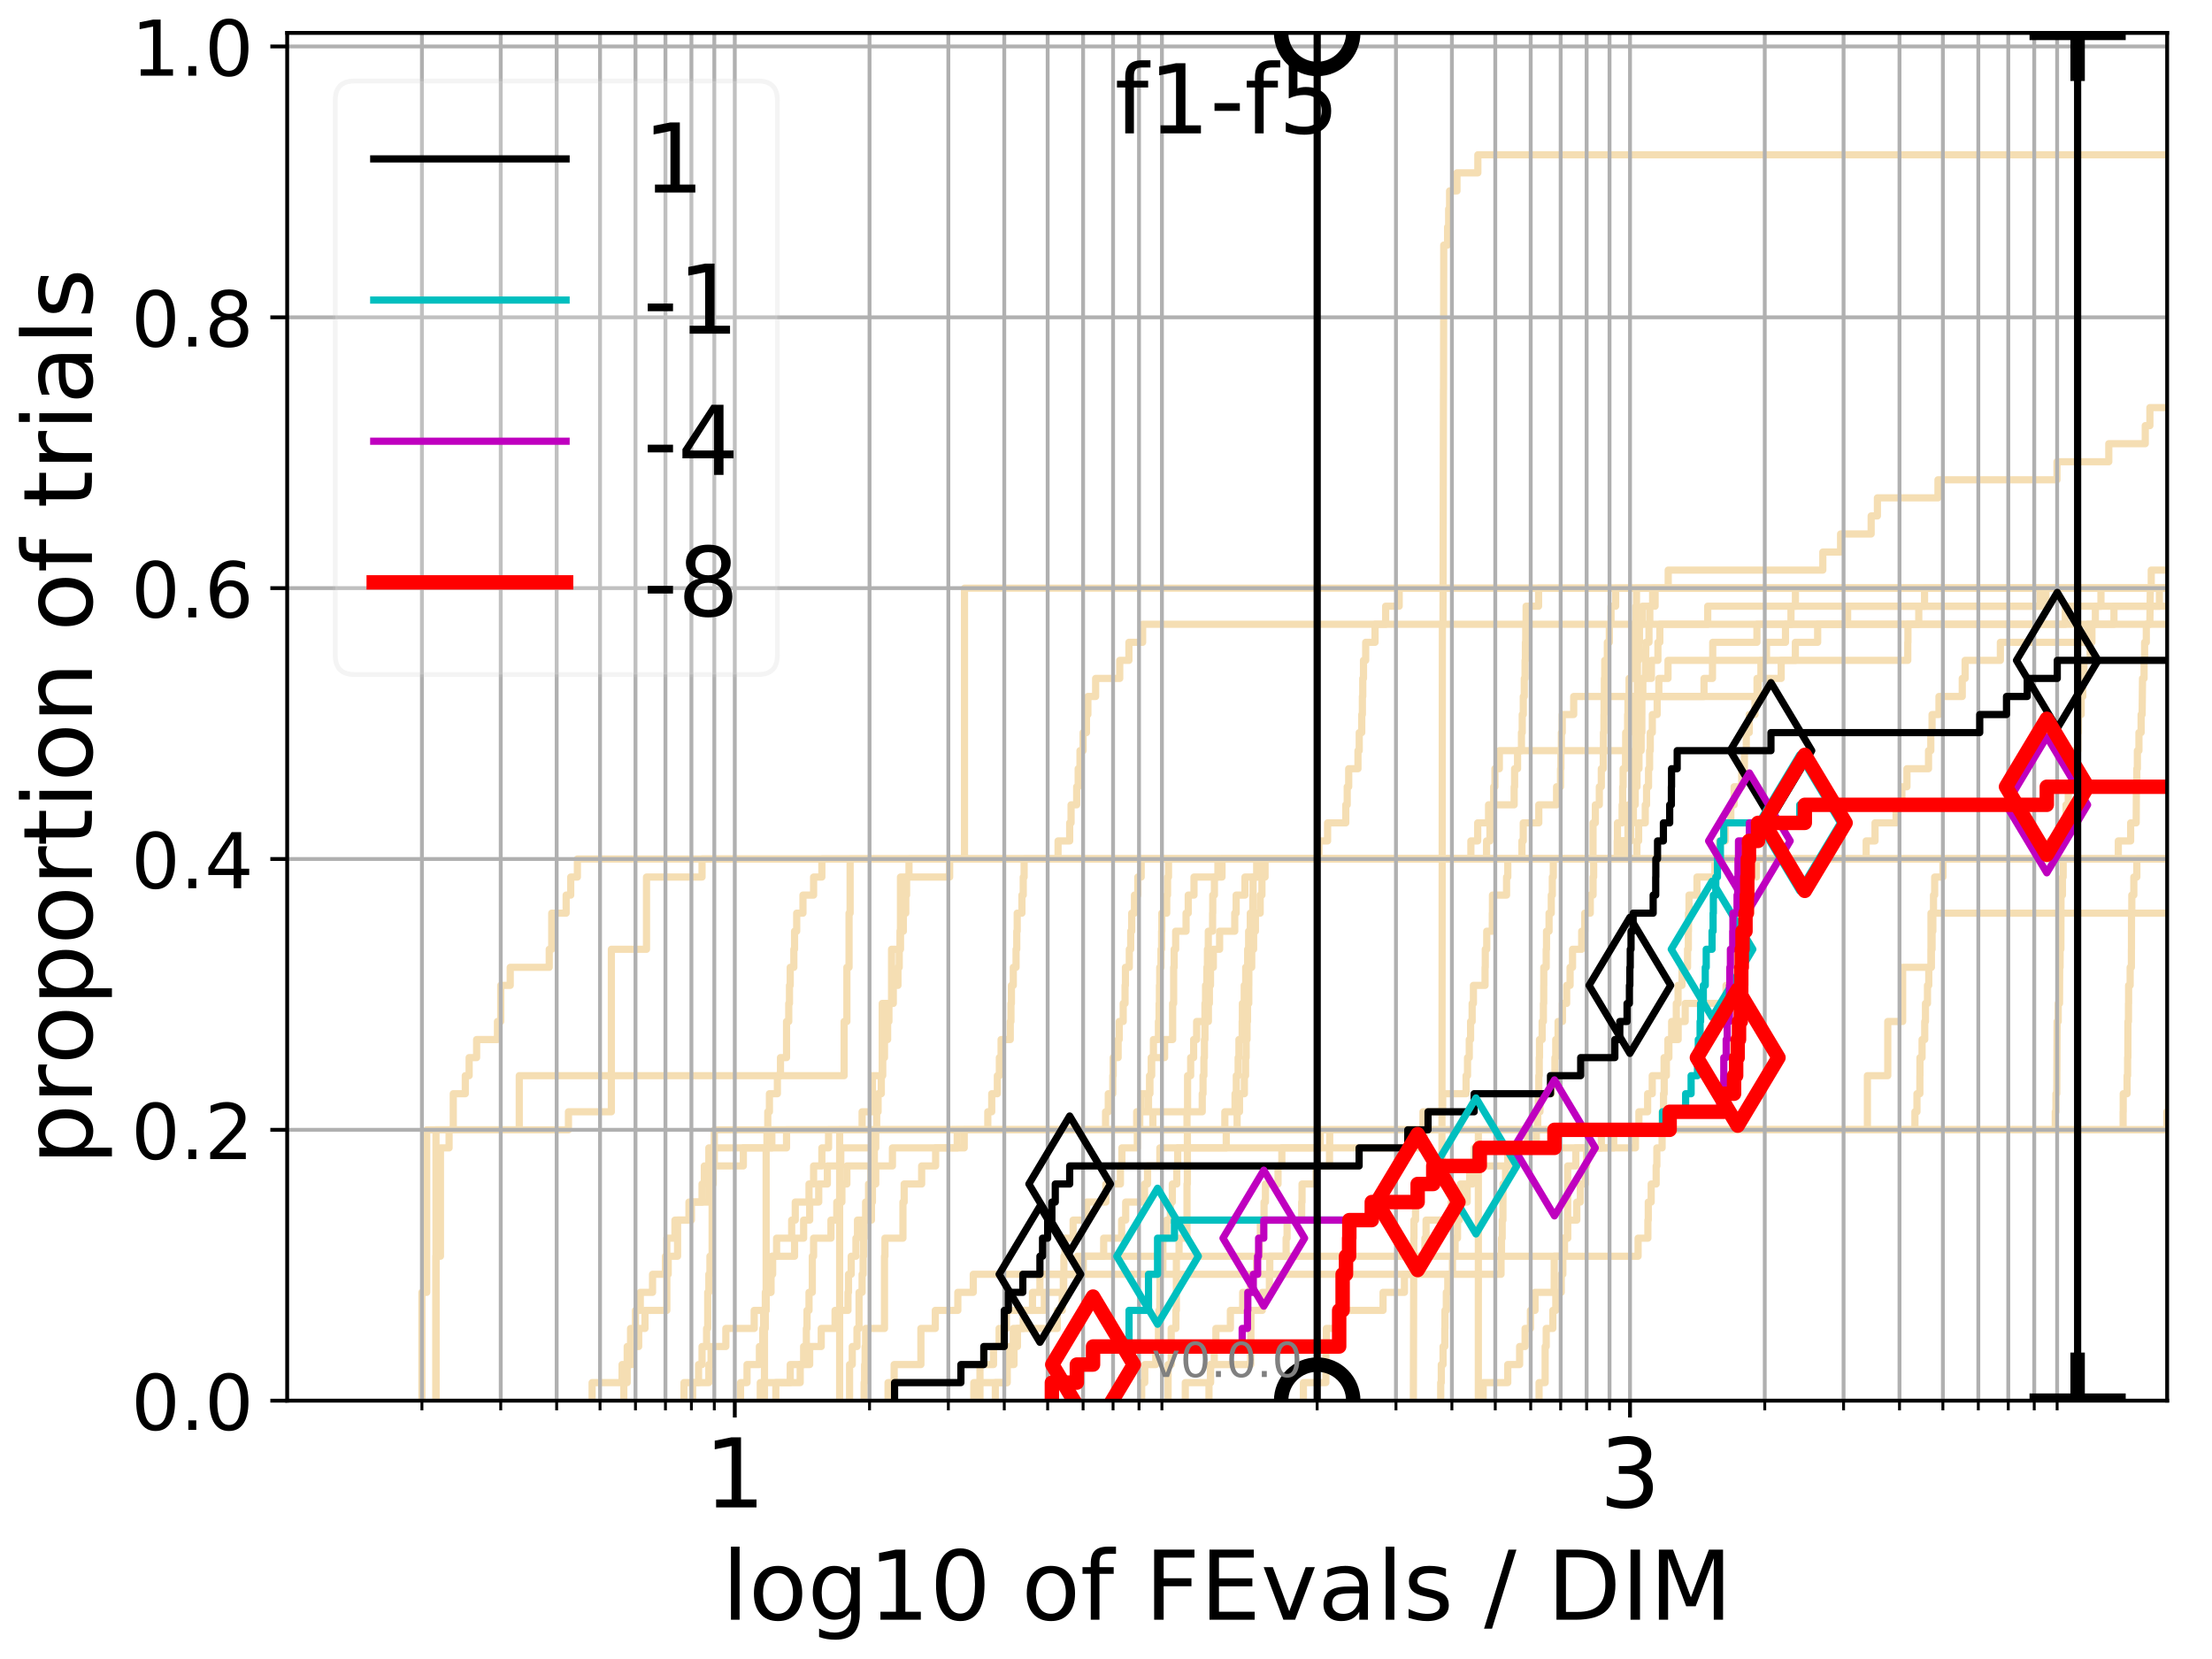 <?xml version="1.0" encoding="utf-8" standalone="no"?>
<!DOCTYPE svg PUBLIC "-//W3C//DTD SVG 1.1//EN"
  "http://www.w3.org/Graphics/SVG/1.1/DTD/svg11.dtd">
<!-- Created with matplotlib (http://matplotlib.org/) -->
<svg height="345pt" version="1.1" viewBox="0 0 460 345" width="460pt" xmlns="http://www.w3.org/2000/svg" xmlns:xlink="http://www.w3.org/1999/xlink">
 <defs>
  <style type="text/css">
*{stroke-linecap:butt;stroke-linejoin:round;}
  </style>
 </defs>
 <g id="figure_1">
  <g id="patch_1">
   <path d="M 0 345.6 
L 460.8 345.6 
L 460.8 0 
L 0 0 
z
" style="fill:#ffffff;"/>
  </g>
  <g id="axes_1">
   <g id="patch_2">
    <path d="M 59.72 291.28 
L 450.672 291.28 
L 450.672 6.845 
L 59.72 6.845 
z
" style="fill:#ffffff;"/>
   </g>
   <g id="line2d_1">
    <path clip-path="url(#p97e978bbeb)" d="M 174.61 291.28 
L 174.61 287.525 
L 174.61 287.525 
L 174.61 283.77 
L 174.61 283.77 
L 174.61 280.015 
L 174.61 280.015 
L 174.61 276.26 
L 174.61 276.26 
L 174.61 272.505 
L 174.61 272.505 
L 174.61 268.751 
L 174.61 268.751 
L 174.61 264.996 
L 174.61 264.996 
L 174.61 261.241 
L 174.61 261.241 
L 174.61 257.486 
L 174.61 257.486 
L 174.61 253.731 
L 174.61 253.731 
L 174.61 249.976 
L 174.61 249.976 
L 174.61 246.221 
L 174.61 246.221 
L 174.61 242.466 
L 174.61 242.466 
L 174.61 238.711 
L 174.61 238.711 
L 174.61 234.956 
L 179.28 234.956 
L 179.28 231.201 
L 181.427 231.201 
L 181.427 227.446 
L 181.427 227.446 
L 181.427 223.692 
L 183.465 223.692 
L 183.465 219.937 
L 183.465 219.937 
L 183.465 216.182 
L 183.465 216.182 
L 183.465 212.427 
L 183.465 212.427 
L 183.465 208.672 
L 185.406 208.672 
L 185.406 204.917 
L 185.406 204.917 
L 185.406 201.162 
L 185.406 201.162 
L 185.406 197.407 
L 187.258 197.407 
L 187.258 193.652 
L 187.258 193.652 
L 187.258 189.897 
L 187.258 189.897 
L 187.258 186.142 
L 187.258 186.142 
L 187.258 182.387 
L 189.029 182.387 
L 189.029 178.633 
L 309.14 178.633 
L 309.14 174.878 
L 309.844 174.878 
L 309.844 171.123 
L 310.364 171.123 
L 310.364 167.368 
L 310.622 167.368 
L 310.622 163.613 
L 310.878 163.613 
L 310.878 159.858 
L 311.802 159.858 
L 311.802 156.103 
L 338.586 156.103 
L 338.586 152.348 
L 338.927 152.348 
L 338.927 148.593 
L 339.265 148.593 
L 339.265 144.838 
L 354.361 144.838 
L 354.361 141.083 
L 356.121 141.083 
L 356.121 137.329 
L 356.17 137.329 
L 356.17 133.574 
L 365.365 133.574 
L 365.365 129.819 
L 365.365 129.819 
L 365.365 129.819 
L 450.672 129.819 
" style="fill:none;stroke:#f5deb3;stroke-linecap:square;stroke-width:1.5;"/>
   </g>
   <g id="line2d_2">
    <path clip-path="url(#p97e978bbeb)" d="M 307.43 291.28 
L 307.43 280.015 
L 307.43 280.015 
L 307.43 268.751 
L 307.434 268.751 
L 307.434 257.486 
L 307.434 257.486 
L 307.434 246.221 
L 307.434 246.221 
L 307.434 234.956 
L 388.339 234.956 
L 388.339 223.692 
L 392.575 223.692 
L 392.575 212.427 
L 395.666 212.427 
L 395.666 201.162 
L 401.563 201.162 
L 401.563 189.897 
L 401.563 189.897 
L 401.563 189.897 
L 450.672 189.897 
" style="fill:none;stroke:#f5deb3;stroke-linecap:square;stroke-width:1.5;"/>
   </g>
   <g id="line2d_3">
    <path clip-path="url(#p97e978bbeb)" d="M 158.978 291.28 
L 158.978 287.525 
L 158.978 287.525 
L 158.978 283.77 
L 158.978 283.77 
L 158.978 280.015 
L 158.978 280.015 
L 158.978 276.26 
L 159.151 276.26 
L 159.151 272.505 
L 159.323 272.505 
L 159.323 268.751 
L 159.323 268.751 
L 159.323 264.996 
L 159.323 264.996 
L 159.323 261.241 
L 159.323 261.241 
L 159.323 257.486 
L 159.323 257.486 
L 159.323 253.731 
L 159.323 253.731 
L 159.323 249.976 
L 159.323 249.976 
L 159.323 246.221 
L 159.323 246.221 
L 159.323 242.466 
L 159.323 242.466 
L 159.323 238.711 
L 159.495 238.711 
L 159.495 234.956 
L 159.666 234.956 
L 159.666 231.201 
L 160.006 231.201 
L 160.006 227.446 
L 161.663 227.446 
L 161.663 223.692 
L 162.307 223.692 
L 162.307 219.937 
L 163.565 219.937 
L 163.565 216.182 
L 163.565 216.182 
L 163.565 212.427 
L 164.027 212.427 
L 164.027 208.672 
L 164.18 208.672 
L 164.18 204.917 
L 164.332 204.917 
L 164.332 201.162 
L 165.085 201.162 
L 165.085 197.407 
L 165.234 197.407 
L 165.234 193.652 
L 165.678 193.652 
L 165.678 189.897 
L 166.979 189.897 
L 166.979 186.142 
L 169.195 186.142 
L 169.195 182.387 
L 170.91 182.387 
L 170.91 178.633 
L 170.91 178.633 
L 170.91 178.633 
L 450.672 178.633 
" style="fill:none;stroke:#f5deb3;stroke-linecap:square;stroke-width:1.5;"/>
   </g>
   <g id="line2d_4">
    <path clip-path="url(#p97e978bbeb)" d="M 129.724 291.28 
L 129.724 287.525 
L 130.433 287.525 
L 130.433 283.77 
L 131.474 283.77 
L 131.474 280.015 
L 132.821 280.015 
L 132.821 276.26 
L 134.126 276.26 
L 134.126 272.505 
L 138.673 272.505 
L 138.673 268.751 
L 138.673 268.751 
L 138.673 264.996 
L 138.958 264.996 
L 138.958 261.241 
L 140.904 261.241 
L 140.904 257.486 
L 140.904 257.486 
L 140.904 253.731 
L 143.275 253.731 
L 143.275 249.976 
L 145.995 249.976 
L 145.995 246.221 
L 146.471 246.221 
L 146.471 242.466 
L 147.406 242.466 
L 147.406 238.711 
L 163.565 238.711 
L 163.565 234.956 
L 237.018 234.956 
L 237.018 231.201 
L 238.839 231.201 
L 238.839 227.446 
L 239.103 227.446 
L 239.103 223.692 
L 239.413 223.692 
L 239.413 219.937 
L 239.861 219.937 
L 239.861 216.182 
L 240.903 216.182 
L 240.903 212.427 
L 241.04 212.427 
L 241.04 208.672 
L 241.108 208.672 
L 241.108 204.917 
L 241.177 204.917 
L 241.177 201.162 
L 241.426 201.162 
L 241.426 197.407 
L 241.561 197.407 
L 241.561 193.652 
L 241.606 193.652 
L 241.606 189.897 
L 242.627 189.897 
L 242.627 186.142 
L 242.801 186.142 
L 242.801 182.387 
L 242.997 182.387 
L 242.997 178.633 
L 331.28 178.633 
L 331.28 174.878 
L 331.283 174.878 
L 331.283 171.123 
L 331.764 171.123 
L 331.764 167.368 
L 332.589 167.368 
L 332.589 163.613 
L 333.006 163.613 
L 333.006 159.858 
L 333.409 159.858 
L 333.409 156.103 
L 333.446 156.103 
L 333.446 152.348 
L 333.55 152.348 
L 333.55 148.593 
L 333.578 148.593 
L 333.578 144.838 
L 333.638 144.838 
L 333.638 141.083 
L 333.712 141.083 
L 333.712 137.329 
L 334.26 137.329 
L 334.26 133.574 
L 334.672 133.574 
L 334.672 129.819 
L 335.025 129.819 
L 335.025 126.064 
L 335.986 126.064 
L 335.986 122.309 
L 335.986 122.309 
L 335.986 122.309 
L 450.672 122.309 
" style="fill:none;stroke:#f5deb3;stroke-linecap:square;stroke-width:1.5;"/>
   </g>
   <g id="line2d_5">
    <path clip-path="url(#p97e978bbeb)" d="M 203.793 291.28 
L 203.793 287.525 
L 203.793 287.525 
L 203.793 283.77 
L 206.612 283.77 
L 206.612 280.015 
L 207.77 280.015 
L 207.77 276.26 
L 209.298 276.26 
L 209.298 272.505 
L 217.173 272.505 
L 217.173 268.751 
L 221.202 268.751 
L 221.202 264.996 
L 221.239 264.996 
L 221.239 261.241 
L 221.462 261.241 
L 221.462 257.486 
L 223.164 257.486 
L 223.164 253.731 
L 226.005 253.731 
L 226.005 249.976 
L 229.969 249.976 
L 229.969 246.221 
L 232.999 246.221 
L 232.999 242.466 
L 233.303 242.466 
L 233.303 238.711 
L 236.512 238.711 
L 236.512 234.956 
L 246.846 234.956 
L 246.846 231.201 
L 250.015 231.201 
L 250.015 227.446 
L 250.179 227.446 
L 250.179 223.692 
L 250.361 223.692 
L 250.361 219.937 
L 250.469 219.937 
L 250.469 216.182 
L 250.577 216.182 
L 250.577 212.427 
L 250.577 212.427 
L 250.577 208.672 
L 250.703 208.672 
L 250.703 204.917 
L 250.971 204.917 
L 250.971 201.162 
L 251.096 201.162 
L 251.096 197.407 
L 251.273 197.407 
L 251.273 193.652 
L 252.165 193.652 
L 252.165 189.897 
L 252.2 189.897 
L 252.2 186.142 
L 252.544 186.142 
L 252.544 182.387 
L 253.275 182.387 
L 253.275 178.633 
L 452.06 178.633 
L 452.06 174.878 
L 455.077 174.878 
L 455.077 171.123 
L 455.246 171.123 
L 455.246 167.368 
L 458.976 167.368 
L 458.976 163.613 
L 460.69 163.613 
L 460.69 159.858 
L 461.488 159.858 
L 461.488 156.103 
L 461.8 156.103 
" style="fill:none;stroke:#f5deb3;stroke-linecap:square;stroke-width:1.5;"/>
   </g>
   <g id="line2d_6"/>
   <g id="line2d_7">
    <path clip-path="url(#p97e978bbeb)" d="M 158.101 291.28 
L 158.101 287.525 
L 166.406 287.525 
L 166.406 283.77 
L 167.121 283.77 
L 167.121 280.015 
L 167.685 280.015 
L 167.685 276.26 
L 167.825 276.26 
L 167.825 272.505 
L 168.241 272.505 
L 168.241 268.751 
L 168.925 268.751 
L 168.925 264.996 
L 168.925 264.996 
L 168.925 261.241 
L 169.195 261.241 
L 169.195 257.486 
L 172.802 257.486 
L 172.802 253.731 
L 174.016 253.731 
L 174.016 249.976 
L 175.079 249.976 
L 175.079 246.221 
L 176.114 246.221 
L 176.114 242.466 
L 181.823 242.466 
L 181.823 238.711 
L 181.823 238.711 
L 181.823 234.956 
L 257.264 234.956 
L 257.264 231.201 
L 257.764 231.201 
L 257.764 227.446 
L 258.776 227.446 
L 258.776 223.692 
L 259.025 223.692 
L 259.025 219.937 
L 259.142 219.937 
L 259.142 216.182 
L 259.331 216.182 
L 259.331 212.427 
L 259.432 212.427 
L 259.432 208.672 
L 259.691 208.672 
L 259.691 204.917 
L 259.706 204.917 
L 259.706 201.162 
L 260.304 201.162 
L 260.304 197.407 
L 260.699 197.407 
L 260.699 193.652 
L 261.075 193.652 
L 261.075 189.897 
L 262.063 189.897 
L 262.063 186.142 
L 262.427 186.142 
L 262.427 182.387 
L 262.614 182.387 
L 262.614 178.633 
L 340.401 178.633 
L 340.401 174.878 
L 340.764 174.878 
L 340.764 171.123 
L 342.141 171.123 
L 342.141 167.368 
L 342.414 167.368 
L 342.414 163.613 
L 342.824 163.613 
L 342.824 159.858 
L 343.048 159.858 
L 343.048 156.103 
L 343.185 156.103 
L 343.185 152.348 
L 343.607 152.348 
L 343.607 148.593 
L 344.618 148.593 
L 344.618 144.838 
L 344.968 144.838 
L 344.968 141.083 
L 346.872 141.083 
L 346.872 137.329 
L 396.734 137.329 
L 396.734 133.574 
L 396.77 133.574 
L 396.77 129.819 
L 399.021 129.819 
L 399.021 126.064 
L 400.223 126.064 
L 400.223 122.309 
L 461.8 122.309 
" style="fill:none;stroke:#f5deb3;stroke-linecap:square;stroke-width:1.5;"/>
   </g>
   <g id="line2d_8">
    <path clip-path="url(#p97e978bbeb)" d="M 320.062 291.28 
L 320.062 287.525 
L 321.32 287.525 
L 321.323 280.015 
L 321.544 280.015 
L 321.544 276.26 
L 322.923 276.26 
L 322.923 272.505 
L 323.544 272.505 
L 323.544 268.751 
L 324.668 268.751 
L 324.668 264.996 
L 325.006 264.996 
L 325.006 261.241 
L 325.347 261.241 
L 325.347 257.486 
L 326.002 257.486 
L 326.002 253.731 
L 327.906 253.731 
L 327.906 249.976 
L 328.641 249.976 
L 328.641 246.221 
L 329.644 246.221 
L 329.644 242.466 
L 329.946 242.466 
L 329.946 238.711 
L 333.015 238.711 
L 333.015 234.956 
L 427.407 234.956 
L 427.407 231.201 
L 427.547 231.201 
L 427.547 227.446 
L 427.719 227.446 
L 427.789 212.427 
L 428.019 212.427 
L 428.019 208.672 
L 428.289 208.672 
L 428.325 201.162 
L 428.41 201.162 
L 428.41 197.407 
L 428.569 197.407 
L 428.604 186.142 
L 428.9 186.142 
L 428.9 182.387 
L 429.053 182.387 
L 429.053 178.633 
L 440.517 178.633 
L 440.517 174.878 
L 443.083 174.878 
L 443.083 171.123 
L 444.233 171.123 
L 444.28 163.613 
L 444.358 163.613 
L 444.358 159.858 
L 444.482 159.858 
L 444.482 156.103 
L 444.808 156.103 
L 444.808 152.348 
L 445.259 152.348 
L 445.259 148.593 
L 445.474 148.593 
L 445.553 141.083 
L 445.875 141.083 
L 445.875 137.329 
L 445.987 137.329 
L 445.987 133.574 
L 446.34 133.574 
L 446.34 129.819 
L 447.074 129.819 
L 447.174 122.309 
L 447.365 122.309 
L 447.365 118.554 
L 461.8 118.554 
L 461.8 118.554 
" style="fill:none;stroke:#f5deb3;stroke-linecap:square;stroke-width:1.5;"/>
   </g>
   <g id="line2d_9">
    <path clip-path="url(#p97e978bbeb)" d="M 153.999 291.28 
L 153.999 287.525 
L 155.35 287.525 
L 155.35 283.77 
L 157.923 283.77 
L 157.923 280.015 
L 158.629 280.015 
L 158.629 276.26 
L 158.804 276.26 
L 158.804 272.505 
L 159.323 272.505 
L 159.323 268.751 
L 160.342 268.751 
L 160.342 264.996 
L 160.51 264.996 
L 160.51 261.241 
L 161.5 261.241 
L 161.5 257.486 
L 164.635 257.486 
L 164.635 253.731 
L 165.382 253.731 
L 165.382 249.976 
L 168.241 249.976 
L 168.241 246.221 
L 169.195 246.221 
L 169.195 242.466 
L 170.91 242.466 
L 170.91 238.711 
L 172.306 238.711 
L 172.306 234.956 
L 254.714 234.956 
L 254.714 231.201 
L 256.835 231.201 
L 256.835 227.446 
L 257.096 227.446 
L 257.096 223.692 
L 257.477 223.692 
L 257.477 219.937 
L 257.644 219.937 
L 257.644 216.182 
L 258.318 216.182 
L 258.318 212.427 
L 258.362 212.427 
L 258.362 208.672 
L 258.747 208.672 
L 258.747 204.917 
L 259.054 204.917 
L 259.054 201.162 
L 259.461 201.162 
L 259.461 197.407 
L 259.663 197.407 
L 259.663 193.652 
L 260.006 193.652 
L 260.006 189.897 
L 260.53 189.897 
L 260.53 186.142 
L 260.586 186.142 
L 260.586 182.387 
L 263.079 182.387 
L 263.079 178.633 
L 336.311 178.633 
L 336.311 174.878 
L 336.36 174.878 
L 336.36 171.123 
L 337.33 171.123 
L 337.33 167.368 
L 337.441 167.368 
L 337.441 163.613 
L 337.535 163.613 
L 337.535 159.858 
L 338.041 159.858 
L 338.041 156.103 
L 338.072 156.103 
L 338.072 152.348 
L 338.477 152.348 
L 338.477 148.593 
L 338.551 148.593 
L 338.551 144.838 
L 338.775 144.838 
L 338.775 141.083 
L 339.74 141.083 
L 339.74 137.329 
L 339.776 137.329 
L 339.776 133.574 
L 339.912 133.574 
L 339.912 129.819 
L 340.164 129.819 
L 340.164 126.064 
L 340.319 126.064 
L 340.319 122.309 
L 340.319 122.309 
L 340.319 122.309 
L 450.672 122.309 
" style="fill:none;stroke:#f5deb3;stroke-linecap:square;stroke-width:1.5;"/>
   </g>
   <g id="line2d_10">
    <path clip-path="url(#p97e978bbeb)" d="M 184.678 291.28 
L 184.678 287.525 
L 185.944 287.525 
L 185.944 283.77 
L 191.509 283.77 
L 191.509 280.015 
L 191.509 280.015 
L 191.509 276.26 
L 194.499 276.26 
L 194.499 272.505 
L 199.188 272.505 
L 199.188 268.751 
L 202.395 268.751 
L 202.395 264.996 
L 312.149 264.996 
L 312.149 261.241 
L 312.247 261.241 
L 312.247 257.486 
L 312.392 257.486 
L 312.392 253.731 
L 312.544 253.731 
L 312.544 249.976 
L 312.555 249.976 
L 312.555 246.221 
L 313.092 246.221 
L 313.092 242.466 
L 313.542 242.466 
L 313.542 238.711 
L 340.1 238.711 
L 340.1 234.956 
L 461.8 234.956 
" style="fill:none;stroke:#f5deb3;stroke-linecap:square;stroke-width:1.5;"/>
   </g>
   <g id="line2d_11">
    <path clip-path="url(#p97e978bbeb)" d="M 123.133 291.28 
L 123.133 287.525 
L 129.364 287.525 
L 129.364 283.77 
L 130.433 283.77 
L 130.433 280.015 
L 131.13 280.015 
L 131.13 276.26 
L 132.153 276.26 
L 132.153 272.505 
L 133.152 272.505 
L 133.152 268.751 
L 135.699 268.751 
L 135.699 264.996 
L 138.385 264.996 
L 138.385 261.241 
L 138.673 261.241 
L 138.673 257.486 
L 140.357 257.486 
L 140.357 253.731 
L 143.783 253.731 
L 143.783 249.976 
L 147.406 249.976 
L 147.406 246.221 
L 147.636 246.221 
L 147.636 242.466 
L 154.583 242.466 
L 154.583 238.711 
L 160.51 238.711 
L 160.51 234.956 
L 229.909 234.956 
L 229.909 231.201 
L 230.475 231.201 
L 230.475 227.446 
L 231.411 227.446 
L 231.411 223.692 
L 231.498 223.692 
L 231.498 219.937 
L 232.523 219.937 
L 232.523 216.182 
L 232.748 216.182 
L 232.748 212.427 
L 233.578 212.427 
L 233.578 208.672 
L 233.96 208.672 
L 233.96 204.917 
L 234.042 204.917 
L 234.042 201.162 
L 234.846 201.162 
L 234.846 197.407 
L 235.138 197.407 
L 235.138 193.652 
L 235.348 193.652 
L 235.348 189.897 
L 235.921 189.897 
L 235.921 186.142 
L 236.613 186.142 
L 236.613 182.387 
L 237.319 182.387 
L 237.319 178.633 
L 237.319 178.633 
L 237.319 178.633 
L 450.672 178.633 
" style="fill:none;stroke:#f5deb3;stroke-linecap:square;stroke-width:1.5;"/>
   </g>
   <g id="line2d_12">
    <path clip-path="url(#p97e978bbeb)" d="M 90.665 291.28 
L 90.665 287.525 
L 90.665 287.525 
L 90.665 283.77 
L 90.665 283.77 
L 90.665 280.015 
L 90.665 280.015 
L 90.665 276.26 
L 90.665 276.26 
L 90.665 272.505 
L 90.665 272.505 
L 90.665 268.751 
L 90.665 268.751 
L 90.665 264.996 
L 90.665 264.996 
L 90.665 261.241 
L 90.665 261.241 
L 90.665 257.486 
L 90.665 257.486 
L 90.665 253.731 
L 90.665 253.731 
L 90.665 249.976 
L 90.665 249.976 
L 90.665 246.221 
L 90.665 246.221 
L 90.665 242.466 
L 90.665 242.466 
L 90.665 238.711 
L 90.665 238.711 
L 90.665 234.956 
L 118.213 234.956 
L 118.213 231.201 
L 127.138 231.201 
L 127.138 227.446 
L 127.138 227.446 
L 127.138 223.692 
L 127.138 223.692 
L 127.138 219.937 
L 127.138 219.937 
L 127.138 216.182 
L 127.138 216.182 
L 127.138 212.427 
L 127.138 212.427 
L 127.138 208.672 
L 127.138 208.672 
L 127.138 204.917 
L 127.138 204.917 
L 127.138 201.162 
L 127.138 201.162 
L 127.138 197.407 
L 134.445 197.407 
L 134.445 193.652 
L 134.445 193.652 
L 134.445 189.897 
L 134.445 189.897 
L 134.445 186.142 
L 134.445 186.142 
L 134.445 182.387 
L 145.995 182.387 
L 145.995 178.633 
L 305.879 178.633 
L 305.879 174.878 
L 307.297 174.878 
L 307.297 171.123 
L 309.556 171.123 
L 309.556 167.368 
L 314.877 167.368 
L 314.877 163.613 
L 314.972 163.613 
L 314.972 159.858 
L 315.586 159.858 
L 315.586 156.103 
L 316.396 156.103 
L 316.396 152.348 
L 316.558 152.348 
L 316.558 148.593 
L 316.779 148.593 
L 316.779 144.838 
L 316.985 144.838 
L 316.985 141.083 
L 317.145 141.083 
L 317.145 137.329 
L 317.218 137.329 
L 317.218 133.574 
L 317.29 133.574 
L 317.29 129.819 
L 317.363 129.819 
L 317.363 126.064 
L 319.958 126.064 
L 319.958 122.309 
L 319.958 122.309 
L 319.958 122.309 
L 450.672 122.309 
" style="fill:none;stroke:#f5deb3;stroke-linecap:square;stroke-width:1.5;"/>
   </g>
   <g id="line2d_13">
    <path clip-path="url(#p97e978bbeb)" d="M 242.91 291.28 
L 242.91 287.525 
L 242.91 287.525 
L 242.91 283.77 
L 243.558 283.77 
L 243.558 280.015 
L 243.558 280.015 
L 243.558 276.26 
L 244.531 276.26 
L 244.531 272.505 
L 244.635 272.505 
L 244.635 268.751 
L 244.635 268.751 
L 244.635 264.996 
L 244.635 264.996 
L 244.635 261.241 
L 245.194 261.241 
L 245.194 257.486 
L 246.846 257.486 
L 246.846 253.731 
L 246.846 253.731 
L 246.846 249.976 
L 246.846 249.976 
L 246.846 246.221 
L 246.925 246.221 
L 246.925 242.466 
L 246.925 242.466 
L 246.925 238.711 
L 246.925 238.711 
L 246.925 234.956 
L 246.925 234.956 
L 246.925 234.956 
L 450.672 234.956 
" style="fill:none;stroke:#f5deb3;stroke-linecap:square;stroke-width:1.5;"/>
   </g>
   <g id="line2d_14">
    <path clip-path="url(#p97e978bbeb)" d="M 144.035 291.28 
L 144.035 287.525 
L 145.271 287.525 
L 145.271 283.77 
L 145.995 283.77 
L 145.995 280.015 
L 146.941 280.015 
L 146.941 276.26 
L 147.174 276.26 
L 147.174 272.505 
L 147.174 272.505 
L 147.174 268.751 
L 147.406 268.751 
L 147.406 264.996 
L 147.636 264.996 
L 147.636 261.241 
L 148.093 261.241 
L 148.093 257.486 
L 148.093 257.486 
L 148.093 253.731 
L 148.093 253.731 
L 148.093 249.976 
L 148.093 249.976 
L 148.093 246.221 
L 148.319 246.221 
L 148.319 242.466 
L 148.545 242.466 
L 148.545 238.711 
L 148.545 238.711 
L 148.545 234.956 
L 205.42 234.956 
L 205.42 231.201 
L 206.237 231.201 
L 206.237 227.446 
L 207.406 227.446 
L 207.406 223.692 
L 207.822 223.692 
L 207.822 219.937 
L 208.184 219.937 
L 208.184 216.182 
L 210.09 216.182 
L 210.09 212.427 
L 210.237 212.427 
L 210.237 208.672 
L 210.334 208.672 
L 210.334 204.917 
L 210.722 204.917 
L 210.722 201.162 
L 211.297 201.162 
L 211.297 197.407 
L 211.439 197.407 
L 211.439 193.652 
L 211.534 193.652 
L 211.534 189.897 
L 212.515 189.897 
L 212.515 186.142 
L 212.791 186.142 
L 212.791 182.387 
L 212.974 182.387 
L 212.974 178.633 
L 220.031 178.633 
L 220.031 174.878 
L 222.448 174.878 
L 222.448 171.123 
L 222.736 171.123 
L 222.736 167.368 
L 223.901 167.368 
L 223.901 163.613 
L 224.214 163.613 
L 224.214 159.858 
L 224.592 159.858 
L 224.592 156.103 
L 225.237 156.103 
L 225.237 152.348 
L 225.938 152.348 
L 225.938 148.593 
L 226.235 148.593 
L 226.235 144.838 
L 227.846 144.838 
L 227.846 141.083 
L 232.859 141.083 
L 232.859 137.329 
L 234.767 137.329 
L 234.767 133.574 
L 237.618 133.574 
L 237.618 129.819 
L 429.489 129.819 
L 429.489 126.064 
L 429.489 126.064 
L 429.489 126.064 
L 450.672 126.064 
" style="fill:none;stroke:#f5deb3;stroke-linecap:square;stroke-width:1.5;"/>
   </g>
   <g id="line2d_15"/>
   <g id="line2d_16">
    <path clip-path="url(#p97e978bbeb)" d="M 251.414 291.28 
L 251.414 287.525 
L 251.748 287.525 
L 251.748 283.77 
L 252.51 283.77 
L 252.51 280.015 
L 252.852 280.015 
L 252.852 276.26 
L 255.867 276.26 
L 255.867 272.505 
L 258.422 272.505 
L 258.422 268.751 
L 260.049 268.751 
L 260.049 264.996 
L 261.297 264.996 
L 261.297 261.241 
L 261.9 261.241 
L 261.9 257.486 
L 262.103 257.486 
L 262.103 253.731 
L 262.867 253.731 
L 262.867 249.976 
L 263.159 249.976 
L 263.159 246.221 
L 265.775 246.221 
L 265.775 242.466 
L 266.57 242.466 
L 266.57 238.711 
L 274.55 238.711 
L 274.55 234.956 
L 319.731 234.956 
L 319.731 231.201 
L 320.248 231.201 
L 320.248 227.446 
L 322.631 227.446 
L 322.631 223.692 
L 323.36 223.692 
L 323.36 219.937 
L 323.529 219.937 
L 323.529 216.182 
L 324.015 216.182 
L 324.015 212.427 
L 324.918 212.427 
L 324.918 208.672 
L 325.798 208.672 
L 325.798 204.917 
L 326.508 204.917 
L 326.508 201.162 
L 327.02 201.162 
L 327.02 197.407 
L 328.925 197.407 
L 328.925 193.652 
L 329.562 193.652 
L 329.562 189.897 
L 330.709 189.897 
L 330.709 186.142 
L 331.29 186.142 
L 331.29 182.387 
L 331.412 182.387 
L 331.412 178.633 
L 337.906 178.633 
L 337.906 174.878 
L 338.602 174.878 
L 338.602 171.123 
L 339.673 171.123 
L 339.673 167.368 
L 340.052 167.368 
L 340.052 163.613 
L 340.423 163.613 
L 340.423 159.858 
L 340.59 159.858 
L 340.59 156.103 
L 340.724 156.103 
L 340.801 148.593 
L 341.182 148.593 
L 341.182 144.838 
L 341.633 144.838 
L 341.633 141.083 
L 342.169 141.083 
L 342.275 133.574 
L 342.92 133.574 
L 342.92 129.819 
L 343.088 129.819 
L 343.088 126.064 
L 343.675 126.064 
L 343.675 122.309 
L 346.916 122.309 
L 346.916 118.554 
L 379.065 118.554 
L 379.065 114.799 
L 382.76 114.799 
L 382.76 111.044 
L 389.12 111.044 
L 389.12 107.289 
L 390.421 107.289 
L 390.421 103.534 
L 403.015 103.534 
L 403.015 99.779 
L 427.765 99.779 
L 427.765 96.024 
L 438.539 96.024 
L 438.539 92.27 
L 446.12 92.27 
L 446.12 88.515 
L 447.085 88.515 
L 447.085 84.76 
L 455.106 84.76 
L 455.106 81.005 
L 456.729 81.005 
L 456.729 77.25 
L 457.774 77.25 
L 457.774 73.495 
L 461.8 73.495 
L 461.8 73.495 
" style="fill:none;stroke:#f5deb3;stroke-linecap:square;stroke-width:1.5;"/>
   </g>
   <g id="line2d_17">
    <path clip-path="url(#p97e978bbeb)" d="M 271.051 291.28 
L 271.051 287.525 
L 275.727 287.525 
L 275.727 283.77 
L 275.727 283.77 
L 275.727 280.015 
L 275.823 280.015 
L 275.823 276.26 
L 277.817 276.26 
L 277.817 272.505 
L 287.612 272.505 
L 287.612 268.751 
L 292.06 268.751 
L 292.06 264.996 
L 295.097 264.996 
L 295.097 261.241 
L 296.317 261.241 
L 296.317 257.486 
L 296.56 257.486 
L 296.56 253.731 
L 301.793 253.731 
L 301.793 249.976 
L 303.704 249.976 
L 303.704 246.221 
L 306.235 246.221 
L 306.235 242.466 
L 313.964 242.466 
L 313.964 238.711 
L 317.652 238.711 
L 317.652 234.956 
L 450.609 234.956 
L 450.609 231.201 
L 450.961 231.201 
L 450.961 227.446 
L 451.079 227.446 
L 451.079 223.692 
L 452.888 223.692 
L 452.888 219.937 
L 453.552 219.937 
L 453.552 216.182 
L 454.351 216.182 
L 454.351 212.427 
L 454.564 212.427 
L 454.564 208.672 
L 455.13 208.672 
L 455.13 204.917 
L 457.815 204.917 
L 457.815 201.162 
L 457.876 201.162 
L 457.876 197.407 
L 458.896 197.407 
L 458.896 193.652 
L 460.465 193.652 
L 460.465 189.897 
L 461.094 189.897 
L 461.094 186.142 
L 461.8 186.142 
" style="fill:none;stroke:#f5deb3;stroke-linecap:square;stroke-width:1.5;"/>
   </g>
   <g id="line2d_18">
    <path clip-path="url(#p97e978bbeb)" d="M 90.665 291.28 
L 90.665 287.525 
L 90.665 287.525 
L 90.665 283.77 
L 90.665 283.77 
L 90.665 280.015 
L 90.665 280.015 
L 90.665 276.26 
L 90.665 276.26 
L 90.665 272.505 
L 90.665 272.505 
L 90.665 268.751 
L 90.665 268.751 
L 90.665 264.996 
L 90.665 264.996 
L 90.665 261.241 
L 91.594 261.241 
L 91.594 257.486 
L 91.594 257.486 
L 91.594 253.731 
L 91.594 253.731 
L 91.594 249.976 
L 91.594 249.976 
L 91.594 246.221 
L 91.594 246.221 
L 91.594 242.466 
L 91.594 242.466 
L 91.594 238.711 
L 93.391 238.711 
L 93.391 234.956 
L 94.26 234.956 
L 94.26 231.201 
L 94.26 231.201 
L 94.26 227.446 
L 96.762 227.446 
L 96.762 223.692 
L 97.562 223.692 
L 97.562 219.937 
L 99.117 219.937 
L 99.117 216.182 
L 103.453 216.182 
L 103.453 212.427 
L 104.132 212.427 
L 104.132 208.672 
L 104.132 208.672 
L 104.132 204.917 
L 106.105 204.917 
L 106.105 201.162 
L 114.217 201.162 
L 114.217 197.407 
L 114.739 197.407 
L 114.739 193.652 
L 114.739 193.652 
L 114.739 189.897 
L 117.734 189.897 
L 117.734 186.142 
L 118.686 186.142 
L 118.686 182.387 
L 120.072 182.387 
L 120.072 178.633 
L 388.081 178.633 
L 388.081 174.878 
L 389.924 174.878 
L 389.924 171.123 
L 394.305 171.123 
L 394.305 167.368 
L 395.506 167.368 
L 395.506 163.613 
L 396.563 163.613 
L 396.563 159.858 
L 401.049 159.858 
L 401.049 156.103 
L 401.523 156.103 
L 401.523 152.348 
L 401.785 152.348 
L 401.785 148.593 
L 403.223 148.593 
L 403.223 144.838 
L 408.063 144.838 
L 408.063 141.083 
L 408.659 141.083 
L 408.659 137.329 
L 415.992 137.329 
L 415.992 133.574 
L 434.116 133.574 
L 434.116 129.819 
L 439.611 129.819 
L 439.611 126.064 
L 449.063 126.064 
L 449.063 122.309 
L 449.063 122.309 
L 449.063 122.309 
L 450.672 122.309 
" style="fill:none;stroke:#f5deb3;stroke-linecap:square;stroke-width:1.5;"/>
   </g>
   <g id="line2d_19">
    <path clip-path="url(#p97e978bbeb)" d="M 308.436 291.28 
L 308.436 287.525 
L 313.549 287.525 
L 313.549 283.77 
L 316.016 283.77 
L 316.016 280.015 
L 317.155 280.015 
L 317.155 276.26 
L 318.267 276.26 
L 318.267 272.505 
L 319.22 272.505 
L 319.22 268.751 
L 323.205 268.751 
L 323.205 264.996 
L 323.211 264.996 
L 323.211 261.241 
L 325.098 261.241 
L 325.098 257.486 
L 325.985 257.486 
L 325.985 253.731 
L 326.005 253.731 
L 326.005 249.976 
L 326.01 249.976 
L 326.01 246.221 
L 326.016 246.221 
L 326.016 242.466 
L 327.696 242.466 
L 327.696 238.711 
L 335.583 238.711 
L 335.583 234.956 
L 398.218 234.956 
L 398.218 231.201 
L 398.645 231.201 
L 398.645 227.446 
L 399.249 227.446 
L 399.249 223.692 
L 399.269 223.692 
L 399.269 219.937 
L 399.708 219.937 
L 399.708 216.182 
L 400.259 216.182 
L 400.259 212.427 
L 400.415 212.427 
L 400.415 208.672 
L 400.83 208.672 
L 400.83 204.917 
L 401.1 204.917 
L 401.1 201.162 
L 401.642 201.162 
L 401.642 197.407 
L 401.79 197.407 
L 401.79 193.652 
L 401.948 193.652 
L 401.948 189.897 
L 402.085 189.897 
L 402.085 186.142 
L 402.327 186.142 
L 402.327 182.387 
L 404.047 182.387 
L 404.047 178.633 
L 426.292 178.633 
L 426.292 174.878 
L 428.839 174.878 
L 428.839 171.123 
L 429.65 171.123 
L 429.65 167.368 
L 430.111 167.368 
L 430.111 163.613 
L 431.257 163.613 
L 431.257 159.858 
L 431.263 159.858 
L 431.263 156.103 
L 432.104 156.103 
L 432.104 152.348 
L 432.227 152.348 
L 432.227 148.593 
L 432.796 148.593 
L 432.796 144.838 
L 433.128 144.838 
L 433.128 141.083 
L 433.377 141.083 
L 433.377 137.329 
L 434.663 137.329 
L 434.663 133.574 
L 435.03 133.574 
L 435.03 129.819 
L 435.747 129.819 
L 435.747 126.064 
L 436.909 126.064 
L 436.909 122.309 
L 436.909 122.309 
L 436.909 122.309 
L 450.672 122.309 
" style="fill:none;stroke:#f5deb3;stroke-linecap:square;stroke-width:1.5;"/>
   </g>
   <g id="line2d_20">
    <path clip-path="url(#p97e978bbeb)" d="M 142.238 291.28 
L 142.238 287.525 
L 147.406 287.525 
L 147.406 283.77 
L 147.865 283.77 
L 147.865 280.015 
L 150.942 280.015 
L 150.942 276.26 
L 156.84 276.26 
L 156.84 272.505 
L 159.151 272.505 
L 159.151 268.751 
L 160.174 268.751 
L 160.174 264.996 
L 160.676 264.996 
L 160.676 261.241 
L 165.234 261.241 
L 165.234 257.486 
L 167.121 257.486 
L 167.121 253.731 
L 168.378 253.731 
L 168.378 249.976 
L 170.259 249.976 
L 170.259 246.221 
L 172.056 246.221 
L 172.056 242.466 
L 174.845 242.466 
L 174.845 238.711 
L 181.724 238.711 
L 181.724 234.956 
L 236.384 234.956 
L 236.384 231.201 
L 237.319 231.201 
L 237.319 227.446 
L 239.079 227.446 
L 239.079 223.692 
L 239.484 223.692 
L 239.484 219.937 
L 242.186 219.937 
L 242.186 216.182 
L 243.857 216.182 
L 243.857 212.427 
L 243.857 212.427 
L 243.857 208.672 
L 244.069 208.672 
L 244.069 204.917 
L 244.069 204.917 
L 244.069 201.162 
L 244.174 201.162 
L 244.174 197.407 
L 244.489 197.407 
L 244.489 193.652 
L 246.649 193.652 
L 246.649 189.897 
L 247.102 189.897 
L 247.102 186.142 
L 248.3 186.142 
L 248.3 182.387 
L 254.125 182.387 
L 254.125 178.633 
L 316.495 178.633 
L 316.495 174.878 
L 316.769 174.878 
L 316.769 171.123 
L 320 171.123 
L 320 167.368 
L 323.7 167.368 
L 323.7 163.613 
L 324.521 163.613 
L 324.521 159.858 
L 324.596 159.858 
L 324.596 156.103 
L 324.7 156.103 
L 324.7 152.348 
L 324.88 152.348 
L 324.88 148.593 
L 327.261 148.593 
L 327.261 144.838 
L 365.388 144.838 
L 365.388 141.083 
L 370.41 141.083 
L 370.41 137.329 
L 373.357 137.329 
L 373.357 133.574 
L 377.994 133.574 
L 377.994 129.819 
L 384.225 129.819 
L 384.225 126.064 
L 424.23 126.064 
L 424.23 122.309 
L 424.23 122.309 
L 424.23 122.309 
L 450.672 122.309 
" style="fill:none;stroke:#f5deb3;stroke-linecap:square;stroke-width:1.5;"/>
   </g>
   <g id="line2d_21">
    <path clip-path="url(#p97e978bbeb)" d="M 293.919 291.28 
L 294.012 257.486 
L 294.042 257.486 
L 294.042 253.731 
L 294.367 253.731 
L 294.367 249.976 
L 294.959 249.976 
L 294.959 246.221 
L 298.647 246.221 
L 298.647 242.466 
L 299.861 242.466 
L 299.952 129.819 
L 300.079 129.819 
L 300.179 81.005 
L 300.195 81.005 
L 300.237 50.965 
L 301.036 50.965 
L 301.036 47.211 
L 301.257 47.211 
L 301.257 43.456 
L 301.452 43.456 
L 301.452 39.701 
L 302.992 39.701 
L 302.992 35.946 
L 307.328 35.946 
L 307.328 32.191 
L 307.328 32.191 
L 450.672 32.191 
L 450.672 32.191 
" style="fill:none;stroke:#f5deb3;stroke-linecap:square;stroke-width:1.5;"/>
   </g>
   <g id="line2d_22">
    <path clip-path="url(#p97e978bbeb)" d="M 161.337 291.28 
L 161.337 287.525 
L 164.332 287.525 
L 164.332 283.77 
L 168.378 283.77 
L 168.378 280.015 
L 170.781 280.015 
L 170.781 276.26 
L 173.656 276.26 
L 173.656 272.505 
L 176.34 272.505 
L 176.34 268.751 
L 176.453 268.751 
L 176.453 264.996 
L 177.012 264.996 
L 177.012 261.241 
L 178 261.241 
L 178 257.486 
L 178.323 257.486 
L 178.323 253.731 
L 181.227 253.731 
L 181.227 249.976 
L 181.427 249.976 
L 181.427 246.221 
L 182.118 246.221 
L 182.118 242.466 
L 185.586 242.466 
L 185.586 238.711 
L 199.06 238.711 
L 199.06 234.956 
L 239.743 234.956 
L 239.743 231.201 
L 246.965 231.201 
L 246.965 227.446 
L 246.965 227.446 
L 246.965 223.692 
L 247.609 223.692 
L 247.609 219.937 
L 248.224 219.937 
L 248.224 216.182 
L 248.849 216.182 
L 248.849 212.427 
L 251.291 212.427 
L 251.291 208.672 
L 251.502 208.672 
L 251.502 204.917 
L 251.73 204.917 
L 251.73 201.162 
L 252.321 201.162 
L 252.321 197.407 
L 253.627 197.407 
L 253.627 193.652 
L 256.773 193.652 
L 256.773 189.897 
L 257.065 189.897 
L 257.065 186.142 
L 258.893 186.142 
L 258.893 182.387 
L 261.338 182.387 
L 261.338 178.633 
L 274.291 178.633 
L 274.291 174.878 
L 276.083 174.878 
L 276.083 171.123 
L 279.865 171.123 
L 279.865 167.368 
L 280.161 167.368 
L 280.161 163.613 
L 280.471 163.613 
L 280.471 159.858 
L 282.4 159.858 
L 282.4 156.103 
L 282.662 156.103 
L 282.662 152.348 
L 283.187 152.348 
L 283.187 148.593 
L 283.316 148.593 
L 283.316 144.838 
L 283.396 144.838 
L 283.396 141.083 
L 283.547 141.083 
L 283.547 137.329 
L 284.006 137.329 
L 284.006 133.574 
L 285.951 133.574 
L 285.951 129.819 
L 288.155 129.819 
L 288.155 126.064 
L 290.968 126.064 
L 290.968 122.309 
L 290.968 122.309 
L 290.968 122.309 
L 450.672 122.309 
" style="fill:none;stroke:#f5deb3;stroke-linecap:square;stroke-width:1.5;"/>
   </g>
   <g id="line2d_23">
    <path clip-path="url(#p97e978bbeb)" d="M 202.513 291.28 
L 202.513 287.525 
L 209.398 287.525 
L 209.398 283.77 
L 210.866 283.77 
L 210.866 280.015 
L 211.581 280.015 
L 211.581 276.26 
L 212.791 276.26 
L 212.791 272.505 
L 214.715 272.505 
L 214.715 268.751 
L 216.258 268.751 
L 216.258 264.996 
L 225.271 264.996 
L 225.271 261.241 
L 340.652 261.241 
L 340.652 257.486 
L 342.688 257.486 
L 342.688 253.731 
L 342.771 253.731 
L 342.771 249.976 
L 343.377 249.976 
L 343.377 246.221 
L 344.408 246.221 
L 344.408 242.466 
L 344.555 242.466 
L 344.555 238.711 
L 345.644 238.711 
L 345.644 234.956 
L 345.676 234.956 
L 345.676 231.201 
L 345.941 231.201 
L 345.941 227.446 
L 346.082 227.446 
L 346.082 223.692 
L 346.539 223.692 
L 346.539 219.937 
L 346.849 219.937 
L 346.849 216.182 
L 348.987 216.182 
L 348.987 212.427 
L 350.447 212.427 
L 350.447 208.672 
L 358.942 208.672 
L 358.942 204.917 
L 360.15 204.917 
L 360.15 201.162 
L 361.048 201.162 
L 361.048 197.407 
L 361.5 197.407 
L 361.5 193.652 
L 362.342 193.652 
L 362.342 189.897 
L 364.099 189.897 
L 364.099 186.142 
L 364.148 186.142 
L 364.148 182.387 
L 365.249 182.387 
L 365.249 178.633 
L 365.249 178.633 
L 365.249 178.633 
L 450.672 178.633 
" style="fill:none;stroke:#f5deb3;stroke-linecap:square;stroke-width:1.5;"/>
   </g>
   <g id="line2d_24">
    <path clip-path="url(#p97e978bbeb)" d="M 246.49 291.28 
L 246.49 287.525 
L 251.713 287.525 
L 251.713 283.77 
L 260.092 283.77 
L 260.092 280.015 
L 260.134 280.015 
L 260.134 276.26 
L 260.149 276.26 
L 260.149 272.505 
L 262.494 272.505 
L 262.494 268.751 
L 263.981 268.751 
L 263.981 264.996 
L 264.058 264.996 
L 264.058 261.241 
L 267.457 261.241 
L 267.457 257.486 
L 267.658 257.486 
L 267.658 253.731 
L 270.691 253.731 
L 270.691 249.976 
L 270.768 249.976 
L 270.768 246.221 
L 273.696 246.221 
L 273.696 242.466 
L 276.483 242.466 
L 276.483 238.711 
L 276.521 238.711 
L 276.521 234.956 
L 340.82 234.956 
L 340.82 231.201 
L 342.637 231.201 
L 342.637 227.446 
L 343.594 227.446 
L 343.594 223.692 
L 346.061 223.692 
L 346.061 219.937 
L 347.056 219.937 
L 347.056 216.182 
L 347.633 216.182 
L 347.633 212.427 
L 348.596 212.427 
L 348.596 208.672 
L 348.964 208.672 
L 348.964 204.917 
L 349.784 204.917 
L 349.784 201.162 
L 350.937 201.162 
L 350.937 197.407 
L 351.1 197.407 
L 351.1 193.652 
L 351.129 193.652 
L 351.129 189.897 
L 351.244 189.897 
L 351.244 186.142 
L 352.899 186.142 
L 352.899 182.387 
L 356.62 182.387 
L 356.62 178.633 
L 357.582 178.633 
L 357.582 174.878 
L 358.806 174.878 
L 358.806 171.123 
L 359.933 171.123 
L 359.933 167.368 
L 360.626 167.368 
L 360.626 163.613 
L 362.206 163.613 
L 362.206 159.858 
L 362.763 159.858 
L 362.763 156.103 
L 363.153 156.103 
L 363.153 152.348 
L 363.768 152.348 
L 363.768 148.593 
L 364.96 148.593 
L 364.96 144.838 
L 365.631 144.838 
L 365.631 141.083 
L 366.194 141.083 
L 366.194 137.329 
L 367.357 137.329 
L 367.357 133.574 
L 371.305 133.574 
L 371.305 129.819 
L 372.445 129.819 
L 372.445 126.064 
L 373.37 126.064 
L 373.37 122.309 
L 373.37 122.309 
L 373.37 122.309 
L 450.672 122.309 
" style="fill:none;stroke:#f5deb3;stroke-linecap:square;stroke-width:1.5;"/>
   </g>
   <g id="line2d_25">
    <path clip-path="url(#p97e978bbeb)" d="M 206.984 291.28 
L 206.984 287.525 
L 209.448 287.525 
L 209.448 283.77 
L 209.943 283.77 
L 209.943 280.015 
L 210.722 280.015 
L 210.722 276.26 
L 219.877 276.26 
L 219.877 272.505 
L 220.903 272.505 
L 220.903 268.751 
L 221.127 268.751 
L 221.127 264.996 
L 224.006 264.996 
L 224.006 261.241 
L 229.517 261.241 
L 229.517 257.486 
L 233.248 257.486 
L 233.248 253.731 
L 234.096 253.731 
L 234.096 249.976 
L 238.013 249.976 
L 238.013 246.221 
L 238.646 246.221 
L 238.646 242.466 
L 241.199 242.466 
L 241.199 238.711 
L 296.166 238.711 
L 296.166 234.956 
L 441.512 234.956 
L 441.512 231.201 
L 441.539 231.201 
L 441.539 227.446 
L 442.341 227.446 
L 442.341 223.692 
L 442.451 223.692 
L 442.451 219.937 
L 442.506 219.937 
L 442.506 216.182 
L 442.515 216.182 
L 442.515 212.427 
L 442.627 212.427 
L 442.627 208.672 
L 442.657 208.672 
L 442.657 204.917 
L 442.979 204.917 
L 442.979 201.162 
L 443.237 201.162 
L 443.237 197.407 
L 443.251 197.407 
L 443.251 193.652 
L 443.26 193.652 
L 443.26 189.897 
L 443.324 189.897 
L 443.324 186.142 
L 443.743 186.142 
L 443.743 182.387 
L 444.368 182.387 
L 444.368 178.633 
L 456.051 178.633 
L 456.051 174.878 
L 456.201 174.878 
L 456.201 171.123 
L 456.511 171.123 
L 456.511 167.368 
L 456.549 167.368 
L 456.549 163.613 
L 456.558 163.613 
L 456.558 159.858 
L 456.582 159.858 
L 456.582 156.103 
L 456.656 156.103 
L 456.656 152.348 
L 456.704 152.348 
L 456.704 148.593 
L 457.166 148.593 
L 457.166 144.838 
L 457.197 144.838 
L 457.197 141.083 
L 457.312 141.083 
L 457.312 137.329 
L 457.36 137.329 
L 457.36 133.574 
L 457.455 133.574 
L 457.455 129.819 
L 457.752 129.819 
L 457.752 126.064 
L 457.815 126.064 
L 457.815 122.309 
L 457.815 122.309 
" style="fill:none;stroke:#f5deb3;stroke-linecap:square;stroke-width:1.5;"/>
   </g>
   <g id="line2d_26">
    <path clip-path="url(#p97e978bbeb)" d="M 237.419 291.28 
L 237.419 287.525 
L 238.062 287.525 
L 238.062 283.77 
L 240.351 283.77 
L 240.351 280.015 
L 240.903 280.015 
L 240.903 276.26 
L 240.995 276.26 
L 240.995 272.505 
L 241.199 272.505 
L 241.199 268.751 
L 241.222 268.751 
L 241.222 264.996 
L 241.83 264.996 
L 241.83 261.241 
L 241.83 261.241 
L 241.83 257.486 
L 242.605 257.486 
L 242.605 253.731 
L 243.386 253.731 
L 243.386 249.976 
L 243.793 249.976 
L 243.793 246.221 
L 244.719 246.221 
L 244.719 242.466 
L 244.906 242.466 
L 244.906 238.711 
L 255.005 238.711 
L 255.005 234.956 
L 295.915 234.956 
L 295.915 231.201 
L 300.015 231.201 
L 300.015 227.446 
L 304.877 227.446 
L 304.877 223.692 
L 305.181 223.692 
L 305.181 219.937 
L 305.543 219.937 
L 305.543 216.182 
L 305.819 216.182 
L 305.819 212.427 
L 306.144 212.427 
L 306.144 208.672 
L 306.407 208.672 
L 306.407 204.917 
L 308.826 204.917 
L 308.826 201.162 
L 308.873 201.162 
L 308.873 197.407 
L 309.178 197.407 
L 309.178 193.652 
L 310.335 193.652 
L 310.335 189.897 
L 310.368 189.897 
L 310.368 186.142 
L 313.302 186.142 
L 313.302 182.387 
L 313.557 182.387 
L 313.557 178.633 
L 337.121 178.633 
L 337.121 174.878 
L 339.115 174.878 
L 339.115 171.123 
L 339.205 171.123 
L 339.205 167.368 
L 339.516 167.368 
L 339.516 163.613 
L 339.551 163.613 
L 339.551 159.858 
L 340.836 159.858 
L 340.836 156.103 
L 341.285 156.103 
L 341.285 152.348 
L 341.432 152.348 
L 341.432 148.593 
L 341.445 148.593 
L 341.445 144.838 
L 341.536 144.838 
L 341.536 141.083 
L 343.419 141.083 
L 343.419 137.329 
L 344.776 137.329 
L 344.776 133.574 
L 345.173 133.574 
L 345.173 129.819 
L 355.132 129.819 
L 355.132 126.064 
L 425.47 126.064 
L 425.47 122.309 
L 453.98 122.309 
L 453.98 118.554 
L 461.8 118.554 
" style="fill:none;stroke:#f5deb3;stroke-linecap:square;stroke-width:1.5;"/>
   </g>
   <g id="line2d_27">
    <path clip-path="url(#p97e978bbeb)" d="M 299.605 291.28 
L 299.605 287.525 
L 299.728 287.525 
L 299.728 283.77 
L 300.095 283.77 
L 300.095 280.015 
L 300.453 280.015 
L 300.453 276.26 
L 300.484 276.26 
L 300.484 272.505 
L 300.771 272.505 
L 300.771 268.751 
L 301.077 268.751 
L 301.077 264.996 
L 302.051 264.996 
L 302.051 261.241 
L 302.596 261.241 
L 302.596 257.486 
L 303.1 257.486 
L 303.1 253.731 
L 303.486 253.731 
L 303.486 249.976 
L 305.111 249.976 
L 305.111 246.221 
L 305.631 246.221 
L 305.631 242.466 
L 306.606 242.466 
L 306.606 238.711 
L 319.493 238.711 
L 319.493 234.956 
L 319.493 234.956 
L 319.493 234.956 
L 450.672 234.956 
" style="fill:none;stroke:#f5deb3;stroke-linecap:square;stroke-width:1.5;"/>
   </g>
   <g id="line2d_28">
    <path clip-path="url(#p97e978bbeb)" d="M 179.698 291.28 
L 179.698 287.525 
L 179.801 287.525 
L 179.801 283.77 
L 179.905 283.77 
L 179.905 280.015 
L 180.008 280.015 
L 180.008 276.26 
L 183.936 276.26 
L 183.936 272.505 
L 183.936 272.505 
L 183.936 268.751 
L 183.936 268.751 
L 183.936 264.996 
L 183.936 264.996 
L 183.936 261.241 
L 184.03 261.241 
L 184.03 257.486 
L 187.772 257.486 
L 187.772 253.731 
L 187.772 253.731 
L 187.772 249.976 
L 188.027 249.976 
L 188.027 246.221 
L 191.664 246.221 
L 191.664 242.466 
L 194.571 242.466 
L 194.571 238.711 
L 200.514 238.711 
L 200.514 234.956 
L 319.78 234.956 
L 319.78 231.201 
L 319.91 231.201 
L 319.91 227.446 
L 320.007 227.446 
L 320.007 223.692 
L 320.097 223.692 
L 320.097 219.937 
L 320.152 219.937 
L 320.152 216.182 
L 320.702 216.182 
L 320.702 212.427 
L 320.961 212.427 
L 320.961 208.672 
L 321.025 208.672 
L 321.025 204.917 
L 321.04 204.917 
L 321.04 201.162 
L 321.541 201.162 
L 321.541 197.407 
L 321.61 197.407 
L 321.61 193.652 
L 322.137 193.652 
L 322.137 189.897 
L 322.597 189.897 
L 322.597 186.142 
L 322.815 186.142 
L 322.815 182.387 
L 323.019 182.387 
L 323.019 178.633 
L 336.894 178.633 
L 336.894 174.878 
L 338.547 174.878 
L 338.547 171.123 
L 338.665 171.123 
L 338.665 167.368 
L 339.302 167.368 
L 339.302 163.613 
L 339.338 163.613 
L 339.338 159.858 
L 339.829 159.858 
L 339.829 156.103 
L 340.127 156.103 
L 340.127 152.348 
L 340.2 152.348 
L 340.2 148.593 
L 340.237 148.593 
L 340.237 144.838 
L 340.499 144.838 
L 340.499 141.083 
L 340.508 141.083 
L 340.508 137.329 
L 340.764 137.329 
L 340.764 133.574 
L 340.946 133.574 
L 340.946 129.819 
L 341.54 129.819 
L 341.54 126.064 
L 344.19 126.064 
L 344.19 122.309 
L 344.19 122.309 
L 344.19 122.309 
L 450.672 122.309 
" style="fill:none;stroke:#f5deb3;stroke-linecap:square;stroke-width:1.5;"/>
   </g>
   <g id="line2d_29">
    <path clip-path="url(#p97e978bbeb)" d="M 87.741 291.28 
L 87.741 287.525 
L 87.741 287.525 
L 87.741 283.77 
L 87.741 283.77 
L 87.741 280.015 
L 87.741 280.015 
L 87.741 276.26 
L 87.741 276.26 
L 87.741 272.505 
L 87.741 272.505 
L 87.741 268.751 
L 88.739 268.751 
L 88.739 264.996 
L 88.739 264.996 
L 88.739 261.241 
L 88.739 261.241 
L 88.739 257.486 
L 88.739 257.486 
L 88.739 253.731 
L 88.739 253.731 
L 88.739 249.976 
L 88.739 249.976 
L 88.739 246.221 
L 88.739 246.221 
L 88.739 242.466 
L 88.739 242.466 
L 88.739 238.711 
L 88.739 238.711 
L 88.739 234.956 
L 107.985 234.956 
L 107.985 231.201 
L 107.985 231.201 
L 107.985 227.446 
L 107.985 227.446 
L 107.985 223.692 
L 175.542 223.692 
L 175.542 219.937 
L 175.542 219.937 
L 175.542 216.182 
L 175.542 216.182 
L 175.542 212.427 
L 176.114 212.427 
L 176.114 208.672 
L 176.114 208.672 
L 176.114 204.917 
L 176.114 204.917 
L 176.114 201.162 
L 176.566 201.162 
L 176.566 197.407 
L 176.566 197.407 
L 176.566 193.652 
L 176.566 193.652 
L 176.566 189.897 
L 176.79 189.897 
L 176.79 186.142 
L 176.79 186.142 
L 176.79 182.387 
L 176.79 182.387 
L 176.79 178.633 
L 176.79 178.633 
L 176.79 178.633 
L 450.672 178.633 
" style="fill:none;stroke:#f5deb3;stroke-linecap:square;stroke-width:1.5;"/>
   </g>
   <g id="line2d_30">
    <path clip-path="url(#p97e978bbeb)" d="M 176.678 291.28 
L 176.678 287.525 
L 176.678 287.525 
L 176.678 283.77 
L 177.234 283.77 
L 177.234 280.015 
L 178.216 280.015 
L 178.216 276.26 
L 178.645 276.26 
L 178.645 272.505 
L 178.645 272.505 
L 178.645 268.751 
L 179.28 268.751 
L 179.28 264.996 
L 179.489 264.996 
L 179.489 261.241 
L 179.593 261.241 
L 179.593 257.486 
L 179.698 257.486 
L 179.698 253.731 
L 180.008 253.731 
L 180.008 249.976 
L 180.622 249.976 
L 180.622 246.221 
L 181.127 246.221 
L 181.127 242.466 
L 181.227 242.466 
L 181.227 238.711 
L 182.118 238.711 
L 182.118 234.956 
L 182.313 234.956 
L 182.313 231.201 
L 182.604 231.201 
L 182.604 227.446 
L 183.276 227.446 
L 183.276 223.692 
L 183.56 223.692 
L 183.56 219.937 
L 183.936 219.937 
L 183.936 216.182 
L 184.586 216.182 
L 184.586 212.427 
L 184.861 212.427 
L 184.861 208.672 
L 185.766 208.672 
L 185.766 204.917 
L 186.738 204.917 
L 186.738 201.162 
L 186.999 201.162 
L 186.999 197.407 
L 187.172 197.407 
L 187.172 193.652 
L 187.857 193.652 
L 187.857 189.897 
L 188.363 189.897 
L 188.363 186.142 
L 188.531 186.142 
L 188.531 182.387 
L 197.485 182.387 
L 197.485 178.633 
L 200.576 178.633 
L 200.576 174.878 
L 200.576 174.878 
L 200.576 171.123 
L 200.576 171.123 
L 200.576 167.368 
L 200.576 167.368 
L 200.576 163.613 
L 200.576 163.613 
L 200.576 159.858 
L 200.576 159.858 
L 200.576 156.103 
L 200.576 156.103 
L 200.576 152.348 
L 200.576 152.348 
L 200.576 148.593 
L 200.576 148.593 
L 200.576 144.838 
L 200.576 144.838 
L 200.576 141.083 
L 200.576 141.083 
L 200.576 137.329 
L 200.576 137.329 
L 200.576 133.574 
L 200.576 133.574 
L 200.576 129.819 
L 200.576 129.819 
L 200.576 126.064 
L 200.576 126.064 
L 200.576 122.309 
L 200.576 122.309 
L 200.576 122.309 
L 450.672 122.309 
" style="fill:none;stroke:#f5deb3;stroke-linecap:square;stroke-width:1.5;"/>
   </g>
   <g id="matplotlib.axis_1">
    <g id="xtick_1">
     <g id="line2d_31">
      <path clip-path="url(#p97e978bbeb)" d="M 152.804 291.28 
L 152.804 6.845 
" style="fill:none;stroke:#b0b0b0;stroke-linecap:square;stroke-width:0.8;"/>
     </g>
     <g id="line2d_32">
      <defs>
       <path d="M 0 0 
L 0 3.5 
" id="md191c85c54" style="stroke:#000000;stroke-width:0.8;"/>
      </defs>
      <g>
       <use style="stroke:#000000;stroke-width:0.8;" x="152.804" xlink:href="#md191c85c54" y="291.28"/>
      </g>
     </g>
     <g id="text_1">
      <!-- 1 -->
      <defs>
       <path d="M 12.406 8.297 
L 28.516 8.297 
L 28.516 63.922 
L 10.984 60.406 
L 10.984 69.391 
L 28.422 72.906 
L 38.281 72.906 
L 38.281 8.297 
L 54.391 8.297 
L 54.391 0 
L 12.406 0 
z
" id="DejaVuSans-31"/>
      </defs>
      <g transform="translate(146.441 313.477)scale(0.2 -0.2)">
       <use xlink:href="#DejaVuSans-31"/>
      </g>
     </g>
    </g>
    <g id="xtick_2">
     <g id="line2d_33">
      <path clip-path="url(#p97e978bbeb)" d="M 338.971 291.28 
L 338.971 6.845 
" style="fill:none;stroke:#b0b0b0;stroke-linecap:square;stroke-width:0.8;"/>
     </g>
     <g id="line2d_34">
      <g>
       <use style="stroke:#000000;stroke-width:0.8;" x="338.971" xlink:href="#md191c85c54" y="291.28"/>
      </g>
     </g>
     <g id="text_2">
      <!-- 3 -->
      <defs>
       <path d="M 40.578 39.312 
Q 47.656 37.797 51.625 33 
Q 55.609 28.219 55.609 21.188 
Q 55.609 10.406 48.188 4.484 
Q 40.766 -1.422 27.094 -1.422 
Q 22.516 -1.422 17.656 -0.516 
Q 12.797 0.391 7.625 2.203 
L 7.625 11.719 
Q 11.719 9.328 16.594 8.109 
Q 21.484 6.891 26.812 6.891 
Q 36.078 6.891 40.938 10.547 
Q 45.797 14.203 45.797 21.188 
Q 45.797 27.641 41.281 31.266 
Q 36.766 34.906 28.719 34.906 
L 20.219 34.906 
L 20.219 43.016 
L 29.109 43.016 
Q 36.375 43.016 40.234 45.922 
Q 44.094 48.828 44.094 54.297 
Q 44.094 59.906 40.109 62.906 
Q 36.141 65.922 28.719 65.922 
Q 24.656 65.922 20.016 65.031 
Q 15.375 64.156 9.812 62.312 
L 9.812 71.094 
Q 15.438 72.656 20.344 73.438 
Q 25.25 74.219 29.594 74.219 
Q 40.828 74.219 47.359 69.109 
Q 53.906 64.016 53.906 55.328 
Q 53.906 49.266 50.438 45.094 
Q 46.969 40.922 40.578 39.312 
z
" id="DejaVuSans-33"/>
      </defs>
      <g transform="translate(332.609 313.477)scale(0.2 -0.2)">
       <use xlink:href="#DejaVuSans-33"/>
      </g>
     </g>
    </g>
    <g id="xtick_3">
     <g id="line2d_35">
      <path clip-path="url(#p97e978bbeb)" d="M 87.741 291.28 
L 87.741 6.845 
" style="fill:none;stroke:#b0b0b0;stroke-linecap:square;stroke-width:0.8;"/>
     </g>
     <g id="line2d_36">
      <defs>
       <path d="M 0 0 
L 0 2 
" id="m241faef6f0" style="stroke:#000000;stroke-width:0.6;"/>
      </defs>
      <g>
       <use style="stroke:#000000;stroke-width:0.6;" x="87.741" xlink:href="#m241faef6f0" y="291.28"/>
      </g>
     </g>
    </g>
    <g id="xtick_4">
     <g id="line2d_37">
      <path clip-path="url(#p97e978bbeb)" d="M 104.132 291.28 
L 104.132 6.845 
" style="fill:none;stroke:#b0b0b0;stroke-linecap:square;stroke-width:0.8;"/>
     </g>
     <g id="line2d_38">
      <g>
       <use style="stroke:#000000;stroke-width:0.6;" x="104.132" xlink:href="#m241faef6f0" y="291.28"/>
      </g>
     </g>
    </g>
    <g id="xtick_5">
     <g id="line2d_39">
      <path clip-path="url(#p97e978bbeb)" d="M 115.762 291.28 
L 115.762 6.845 
" style="fill:none;stroke:#b0b0b0;stroke-linecap:square;stroke-width:0.8;"/>
     </g>
     <g id="line2d_40">
      <g>
       <use style="stroke:#000000;stroke-width:0.6;" x="115.762" xlink:href="#m241faef6f0" y="291.28"/>
      </g>
     </g>
    </g>
    <g id="xtick_6">
     <g id="line2d_41">
      <path clip-path="url(#p97e978bbeb)" d="M 124.783 291.28 
L 124.783 6.845 
" style="fill:none;stroke:#b0b0b0;stroke-linecap:square;stroke-width:0.8;"/>
     </g>
     <g id="line2d_42">
      <g>
       <use style="stroke:#000000;stroke-width:0.6;" x="124.783" xlink:href="#m241faef6f0" y="291.28"/>
      </g>
     </g>
    </g>
    <g id="xtick_7">
     <g id="line2d_43">
      <path clip-path="url(#p97e978bbeb)" d="M 132.153 291.28 
L 132.153 6.845 
" style="fill:none;stroke:#b0b0b0;stroke-linecap:square;stroke-width:0.8;"/>
     </g>
     <g id="line2d_44">
      <g>
       <use style="stroke:#000000;stroke-width:0.6;" x="132.153" xlink:href="#m241faef6f0" y="291.28"/>
      </g>
     </g>
    </g>
    <g id="xtick_8">
     <g id="line2d_45">
      <path clip-path="url(#p97e978bbeb)" d="M 138.385 291.28 
L 138.385 6.845 
" style="fill:none;stroke:#b0b0b0;stroke-linecap:square;stroke-width:0.8;"/>
     </g>
     <g id="line2d_46">
      <g>
       <use style="stroke:#000000;stroke-width:0.6;" x="138.385" xlink:href="#m241faef6f0" y="291.28"/>
      </g>
     </g>
    </g>
    <g id="xtick_9">
     <g id="line2d_47">
      <path clip-path="url(#p97e978bbeb)" d="M 143.783 291.28 
L 143.783 6.845 
" style="fill:none;stroke:#b0b0b0;stroke-linecap:square;stroke-width:0.8;"/>
     </g>
     <g id="line2d_48">
      <g>
       <use style="stroke:#000000;stroke-width:0.6;" x="143.783" xlink:href="#m241faef6f0" y="291.28"/>
      </g>
     </g>
    </g>
    <g id="xtick_10">
     <g id="line2d_49">
      <path clip-path="url(#p97e978bbeb)" d="M 148.545 291.28 
L 148.545 6.845 
" style="fill:none;stroke:#b0b0b0;stroke-linecap:square;stroke-width:0.8;"/>
     </g>
     <g id="line2d_50">
      <g>
       <use style="stroke:#000000;stroke-width:0.6;" x="148.545" xlink:href="#m241faef6f0" y="291.28"/>
      </g>
     </g>
    </g>
    <g id="xtick_11">
     <g id="line2d_51">
      <path clip-path="url(#p97e978bbeb)" d="M 180.825 291.28 
L 180.825 6.845 
" style="fill:none;stroke:#b0b0b0;stroke-linecap:square;stroke-width:0.8;"/>
     </g>
     <g id="line2d_52">
      <g>
       <use style="stroke:#000000;stroke-width:0.6;" x="180.825" xlink:href="#m241faef6f0" y="291.28"/>
      </g>
     </g>
    </g>
    <g id="xtick_12">
     <g id="line2d_53">
      <path clip-path="url(#p97e978bbeb)" d="M 197.216 291.28 
L 197.216 6.845 
" style="fill:none;stroke:#b0b0b0;stroke-linecap:square;stroke-width:0.8;"/>
     </g>
     <g id="line2d_54">
      <g>
       <use style="stroke:#000000;stroke-width:0.6;" x="197.216" xlink:href="#m241faef6f0" y="291.28"/>
      </g>
     </g>
    </g>
    <g id="xtick_13">
     <g id="line2d_55">
      <path clip-path="url(#p97e978bbeb)" d="M 208.846 291.28 
L 208.846 6.845 
" style="fill:none;stroke:#b0b0b0;stroke-linecap:square;stroke-width:0.8;"/>
     </g>
     <g id="line2d_56">
      <g>
       <use style="stroke:#000000;stroke-width:0.6;" x="208.846" xlink:href="#m241faef6f0" y="291.28"/>
      </g>
     </g>
    </g>
    <g id="xtick_14">
     <g id="line2d_57">
      <path clip-path="url(#p97e978bbeb)" d="M 217.867 291.28 
L 217.867 6.845 
" style="fill:none;stroke:#b0b0b0;stroke-linecap:square;stroke-width:0.8;"/>
     </g>
     <g id="line2d_58">
      <g>
       <use style="stroke:#000000;stroke-width:0.6;" x="217.867" xlink:href="#m241faef6f0" y="291.28"/>
      </g>
     </g>
    </g>
    <g id="xtick_15">
     <g id="line2d_59">
      <path clip-path="url(#p97e978bbeb)" d="M 225.237 291.28 
L 225.237 6.845 
" style="fill:none;stroke:#b0b0b0;stroke-linecap:square;stroke-width:0.8;"/>
     </g>
     <g id="line2d_60">
      <g>
       <use style="stroke:#000000;stroke-width:0.6;" x="225.237" xlink:href="#m241faef6f0" y="291.28"/>
      </g>
     </g>
    </g>
    <g id="xtick_16">
     <g id="line2d_61">
      <path clip-path="url(#p97e978bbeb)" d="M 231.469 291.28 
L 231.469 6.845 
" style="fill:none;stroke:#b0b0b0;stroke-linecap:square;stroke-width:0.8;"/>
     </g>
     <g id="line2d_62">
      <g>
       <use style="stroke:#000000;stroke-width:0.6;" x="231.469" xlink:href="#m241faef6f0" y="291.28"/>
      </g>
     </g>
    </g>
    <g id="xtick_17">
     <g id="line2d_63">
      <path clip-path="url(#p97e978bbeb)" d="M 236.867 291.28 
L 236.867 6.845 
" style="fill:none;stroke:#b0b0b0;stroke-linecap:square;stroke-width:0.8;"/>
     </g>
     <g id="line2d_64">
      <g>
       <use style="stroke:#000000;stroke-width:0.6;" x="236.867" xlink:href="#m241faef6f0" y="291.28"/>
      </g>
     </g>
    </g>
    <g id="xtick_18">
     <g id="line2d_65">
      <path clip-path="url(#p97e978bbeb)" d="M 241.628 291.28 
L 241.628 6.845 
" style="fill:none;stroke:#b0b0b0;stroke-linecap:square;stroke-width:0.8;"/>
     </g>
     <g id="line2d_66">
      <g>
       <use style="stroke:#000000;stroke-width:0.6;" x="241.628" xlink:href="#m241faef6f0" y="291.28"/>
      </g>
     </g>
    </g>
    <g id="xtick_19">
     <g id="line2d_67">
      <path clip-path="url(#p97e978bbeb)" d="M 273.909 291.28 
L 273.909 6.845 
" style="fill:none;stroke:#b0b0b0;stroke-linecap:square;stroke-width:0.8;"/>
     </g>
     <g id="line2d_68">
      <g>
       <use style="stroke:#000000;stroke-width:0.6;" x="273.909" xlink:href="#m241faef6f0" y="291.28"/>
      </g>
     </g>
    </g>
    <g id="xtick_20">
     <g id="line2d_69">
      <path clip-path="url(#p97e978bbeb)" d="M 290.3 291.28 
L 290.3 6.845 
" style="fill:none;stroke:#b0b0b0;stroke-linecap:square;stroke-width:0.8;"/>
     </g>
     <g id="line2d_70">
      <g>
       <use style="stroke:#000000;stroke-width:0.6;" x="290.3" xlink:href="#m241faef6f0" y="291.28"/>
      </g>
     </g>
    </g>
    <g id="xtick_21">
     <g id="line2d_71">
      <path clip-path="url(#p97e978bbeb)" d="M 301.93 291.28 
L 301.93 6.845 
" style="fill:none;stroke:#b0b0b0;stroke-linecap:square;stroke-width:0.8;"/>
     </g>
     <g id="line2d_72">
      <g>
       <use style="stroke:#000000;stroke-width:0.6;" x="301.93" xlink:href="#m241faef6f0" y="291.28"/>
      </g>
     </g>
    </g>
    <g id="xtick_22">
     <g id="line2d_73">
      <path clip-path="url(#p97e978bbeb)" d="M 310.95 291.28 
L 310.95 6.845 
" style="fill:none;stroke:#b0b0b0;stroke-linecap:square;stroke-width:0.8;"/>
     </g>
     <g id="line2d_74">
      <g>
       <use style="stroke:#000000;stroke-width:0.6;" x="310.95" xlink:href="#m241faef6f0" y="291.28"/>
      </g>
     </g>
    </g>
    <g id="xtick_23">
     <g id="line2d_75">
      <path clip-path="url(#p97e978bbeb)" d="M 318.321 291.28 
L 318.321 6.845 
" style="fill:none;stroke:#b0b0b0;stroke-linecap:square;stroke-width:0.8;"/>
     </g>
     <g id="line2d_76">
      <g>
       <use style="stroke:#000000;stroke-width:0.6;" x="318.321" xlink:href="#m241faef6f0" y="291.28"/>
      </g>
     </g>
    </g>
    <g id="xtick_24">
     <g id="line2d_77">
      <path clip-path="url(#p97e978bbeb)" d="M 324.553 291.28 
L 324.553 6.845 
" style="fill:none;stroke:#b0b0b0;stroke-linecap:square;stroke-width:0.8;"/>
     </g>
     <g id="line2d_78">
      <g>
       <use style="stroke:#000000;stroke-width:0.6;" x="324.553" xlink:href="#m241faef6f0" y="291.28"/>
      </g>
     </g>
    </g>
    <g id="xtick_25">
     <g id="line2d_79">
      <path clip-path="url(#p97e978bbeb)" d="M 329.951 291.28 
L 329.951 6.845 
" style="fill:none;stroke:#b0b0b0;stroke-linecap:square;stroke-width:0.8;"/>
     </g>
     <g id="line2d_80">
      <g>
       <use style="stroke:#000000;stroke-width:0.6;" x="329.951" xlink:href="#m241faef6f0" y="291.28"/>
      </g>
     </g>
    </g>
    <g id="xtick_26">
     <g id="line2d_81">
      <path clip-path="url(#p97e978bbeb)" d="M 334.712 291.28 
L 334.712 6.845 
" style="fill:none;stroke:#b0b0b0;stroke-linecap:square;stroke-width:0.8;"/>
     </g>
     <g id="line2d_82">
      <g>
       <use style="stroke:#000000;stroke-width:0.6;" x="334.712" xlink:href="#m241faef6f0" y="291.28"/>
      </g>
     </g>
    </g>
    <g id="xtick_27">
     <g id="line2d_83">
      <path clip-path="url(#p97e978bbeb)" d="M 366.992 291.28 
L 366.992 6.845 
" style="fill:none;stroke:#b0b0b0;stroke-linecap:square;stroke-width:0.8;"/>
     </g>
     <g id="line2d_84">
      <g>
       <use style="stroke:#000000;stroke-width:0.6;" x="366.992" xlink:href="#m241faef6f0" y="291.28"/>
      </g>
     </g>
    </g>
    <g id="xtick_28">
     <g id="line2d_85">
      <path clip-path="url(#p97e978bbeb)" d="M 383.384 291.28 
L 383.384 6.845 
" style="fill:none;stroke:#b0b0b0;stroke-linecap:square;stroke-width:0.8;"/>
     </g>
     <g id="line2d_86">
      <g>
       <use style="stroke:#000000;stroke-width:0.6;" x="383.384" xlink:href="#m241faef6f0" y="291.28"/>
      </g>
     </g>
    </g>
    <g id="xtick_29">
     <g id="line2d_87">
      <path clip-path="url(#p97e978bbeb)" d="M 395.013 291.28 
L 395.013 6.845 
" style="fill:none;stroke:#b0b0b0;stroke-linecap:square;stroke-width:0.8;"/>
     </g>
     <g id="line2d_88">
      <g>
       <use style="stroke:#000000;stroke-width:0.6;" x="395.013" xlink:href="#m241faef6f0" y="291.28"/>
      </g>
     </g>
    </g>
    <g id="xtick_30">
     <g id="line2d_89">
      <path clip-path="url(#p97e978bbeb)" d="M 404.034 291.28 
L 404.034 6.845 
" style="fill:none;stroke:#b0b0b0;stroke-linecap:square;stroke-width:0.8;"/>
     </g>
     <g id="line2d_90">
      <g>
       <use style="stroke:#000000;stroke-width:0.6;" x="404.034" xlink:href="#m241faef6f0" y="291.28"/>
      </g>
     </g>
    </g>
    <g id="xtick_31">
     <g id="line2d_91">
      <path clip-path="url(#p97e978bbeb)" d="M 411.405 291.28 
L 411.405 6.845 
" style="fill:none;stroke:#b0b0b0;stroke-linecap:square;stroke-width:0.8;"/>
     </g>
     <g id="line2d_92">
      <g>
       <use style="stroke:#000000;stroke-width:0.6;" x="411.405" xlink:href="#m241faef6f0" y="291.28"/>
      </g>
     </g>
    </g>
    <g id="xtick_32">
     <g id="line2d_93">
      <path clip-path="url(#p97e978bbeb)" d="M 417.636 291.28 
L 417.636 6.845 
" style="fill:none;stroke:#b0b0b0;stroke-linecap:square;stroke-width:0.8;"/>
     </g>
     <g id="line2d_94">
      <g>
       <use style="stroke:#000000;stroke-width:0.6;" x="417.636" xlink:href="#m241faef6f0" y="291.28"/>
      </g>
     </g>
    </g>
    <g id="xtick_33">
     <g id="line2d_95">
      <path clip-path="url(#p97e978bbeb)" d="M 423.034 291.28 
L 423.034 6.845 
" style="fill:none;stroke:#b0b0b0;stroke-linecap:square;stroke-width:0.8;"/>
     </g>
     <g id="line2d_96">
      <g>
       <use style="stroke:#000000;stroke-width:0.6;" x="423.034" xlink:href="#m241faef6f0" y="291.28"/>
      </g>
     </g>
    </g>
    <g id="xtick_34">
     <g id="line2d_97">
      <path clip-path="url(#p97e978bbeb)" d="M 427.796 291.28 
L 427.796 6.845 
" style="fill:none;stroke:#b0b0b0;stroke-linecap:square;stroke-width:0.8;"/>
     </g>
     <g id="line2d_98">
      <g>
       <use style="stroke:#000000;stroke-width:0.6;" x="427.796" xlink:href="#m241faef6f0" y="291.28"/>
      </g>
     </g>
    </g>
    <g id="text_3">
     <!-- log10 of FEvals / DIM -->
     <defs>
      <path d="M 9.422 75.984 
L 18.406 75.984 
L 18.406 0 
L 9.422 0 
z
" id="DejaVuSans-6c"/>
      <path d="M 30.609 48.391 
Q 23.391 48.391 19.188 42.75 
Q 14.984 37.109 14.984 27.297 
Q 14.984 17.484 19.156 11.844 
Q 23.344 6.203 30.609 6.203 
Q 37.797 6.203 41.984 11.859 
Q 46.188 17.531 46.188 27.297 
Q 46.188 37.016 41.984 42.703 
Q 37.797 48.391 30.609 48.391 
z
M 30.609 56 
Q 42.328 56 49.016 48.375 
Q 55.719 40.766 55.719 27.297 
Q 55.719 13.875 49.016 6.219 
Q 42.328 -1.422 30.609 -1.422 
Q 18.844 -1.422 12.172 6.219 
Q 5.516 13.875 5.516 27.297 
Q 5.516 40.766 12.172 48.375 
Q 18.844 56 30.609 56 
z
" id="DejaVuSans-6f"/>
      <path d="M 45.406 27.984 
Q 45.406 37.75 41.375 43.109 
Q 37.359 48.484 30.078 48.484 
Q 22.859 48.484 18.828 43.109 
Q 14.797 37.75 14.797 27.984 
Q 14.797 18.266 18.828 12.891 
Q 22.859 7.516 30.078 7.516 
Q 37.359 7.516 41.375 12.891 
Q 45.406 18.266 45.406 27.984 
z
M 54.391 6.781 
Q 54.391 -7.172 48.188 -13.984 
Q 42 -20.797 29.203 -20.797 
Q 24.469 -20.797 20.266 -20.094 
Q 16.062 -19.391 12.109 -17.922 
L 12.109 -9.188 
Q 16.062 -11.328 19.922 -12.344 
Q 23.781 -13.375 27.781 -13.375 
Q 36.625 -13.375 41.016 -8.766 
Q 45.406 -4.156 45.406 5.172 
L 45.406 9.625 
Q 42.625 4.781 38.281 2.391 
Q 33.938 0 27.875 0 
Q 17.828 0 11.672 7.656 
Q 5.516 15.328 5.516 27.984 
Q 5.516 40.672 11.672 48.328 
Q 17.828 56 27.875 56 
Q 33.938 56 38.281 53.609 
Q 42.625 51.219 45.406 46.391 
L 45.406 54.688 
L 54.391 54.688 
z
" id="DejaVuSans-67"/>
      <path d="M 31.781 66.406 
Q 24.172 66.406 20.328 58.906 
Q 16.5 51.422 16.5 36.375 
Q 16.5 21.391 20.328 13.891 
Q 24.172 6.391 31.781 6.391 
Q 39.453 6.391 43.281 13.891 
Q 47.125 21.391 47.125 36.375 
Q 47.125 51.422 43.281 58.906 
Q 39.453 66.406 31.781 66.406 
z
M 31.781 74.219 
Q 44.047 74.219 50.516 64.516 
Q 56.984 54.828 56.984 36.375 
Q 56.984 17.969 50.516 8.266 
Q 44.047 -1.422 31.781 -1.422 
Q 19.531 -1.422 13.062 8.266 
Q 6.594 17.969 6.594 36.375 
Q 6.594 54.828 13.062 64.516 
Q 19.531 74.219 31.781 74.219 
z
" id="DejaVuSans-30"/>
      <path id="DejaVuSans-20"/>
      <path d="M 37.109 75.984 
L 37.109 68.5 
L 28.516 68.5 
Q 23.688 68.5 21.797 66.547 
Q 19.922 64.594 19.922 59.516 
L 19.922 54.688 
L 34.719 54.688 
L 34.719 47.703 
L 19.922 47.703 
L 19.922 0 
L 10.891 0 
L 10.891 47.703 
L 2.297 47.703 
L 2.297 54.688 
L 10.891 54.688 
L 10.891 58.5 
Q 10.891 67.625 15.141 71.797 
Q 19.391 75.984 28.609 75.984 
z
" id="DejaVuSans-66"/>
      <path d="M 9.812 72.906 
L 51.703 72.906 
L 51.703 64.594 
L 19.672 64.594 
L 19.672 43.109 
L 48.578 43.109 
L 48.578 34.812 
L 19.672 34.812 
L 19.672 0 
L 9.812 0 
z
" id="DejaVuSans-46"/>
      <path d="M 9.812 72.906 
L 55.906 72.906 
L 55.906 64.594 
L 19.672 64.594 
L 19.672 43.016 
L 54.391 43.016 
L 54.391 34.719 
L 19.672 34.719 
L 19.672 8.297 
L 56.781 8.297 
L 56.781 0 
L 9.812 0 
z
" id="DejaVuSans-45"/>
      <path d="M 2.984 54.688 
L 12.5 54.688 
L 29.594 8.797 
L 46.688 54.688 
L 56.203 54.688 
L 35.688 0 
L 23.484 0 
z
" id="DejaVuSans-76"/>
      <path d="M 34.281 27.484 
Q 23.391 27.484 19.188 25 
Q 14.984 22.516 14.984 16.5 
Q 14.984 11.719 18.141 8.906 
Q 21.297 6.109 26.703 6.109 
Q 34.188 6.109 38.703 11.406 
Q 43.219 16.703 43.219 25.484 
L 43.219 27.484 
z
M 52.203 31.203 
L 52.203 0 
L 43.219 0 
L 43.219 8.297 
Q 40.141 3.328 35.547 0.953 
Q 30.953 -1.422 24.312 -1.422 
Q 15.922 -1.422 10.953 3.297 
Q 6 8.016 6 15.922 
Q 6 25.141 12.172 29.828 
Q 18.359 34.516 30.609 34.516 
L 43.219 34.516 
L 43.219 35.406 
Q 43.219 41.609 39.141 45 
Q 35.062 48.391 27.688 48.391 
Q 23 48.391 18.547 47.266 
Q 14.109 46.141 10.016 43.891 
L 10.016 52.203 
Q 14.938 54.109 19.578 55.047 
Q 24.219 56 28.609 56 
Q 40.484 56 46.344 49.844 
Q 52.203 43.703 52.203 31.203 
z
" id="DejaVuSans-61"/>
      <path d="M 44.281 53.078 
L 44.281 44.578 
Q 40.484 46.531 36.375 47.5 
Q 32.281 48.484 27.875 48.484 
Q 21.188 48.484 17.844 46.438 
Q 14.5 44.391 14.5 40.281 
Q 14.5 37.156 16.891 35.375 
Q 19.281 33.594 26.516 31.984 
L 29.594 31.297 
Q 39.156 29.25 43.188 25.516 
Q 47.219 21.781 47.219 15.094 
Q 47.219 7.469 41.188 3.016 
Q 35.156 -1.422 24.609 -1.422 
Q 20.219 -1.422 15.453 -0.562 
Q 10.688 0.297 5.422 2 
L 5.422 11.281 
Q 10.406 8.688 15.234 7.391 
Q 20.062 6.109 24.812 6.109 
Q 31.156 6.109 34.562 8.281 
Q 37.984 10.453 37.984 14.406 
Q 37.984 18.062 35.516 20.016 
Q 33.062 21.969 24.703 23.781 
L 21.578 24.516 
Q 13.234 26.266 9.516 29.906 
Q 5.812 33.547 5.812 39.891 
Q 5.812 47.609 11.281 51.797 
Q 16.75 56 26.812 56 
Q 31.781 56 36.172 55.266 
Q 40.578 54.547 44.281 53.078 
z
" id="DejaVuSans-73"/>
      <path d="M 25.391 72.906 
L 33.688 72.906 
L 8.297 -9.281 
L 0 -9.281 
z
" id="DejaVuSans-2f"/>
      <path d="M 19.672 64.797 
L 19.672 8.109 
L 31.594 8.109 
Q 46.688 8.109 53.688 14.938 
Q 60.688 21.781 60.688 36.531 
Q 60.688 51.172 53.688 57.984 
Q 46.688 64.797 31.594 64.797 
z
M 9.812 72.906 
L 30.078 72.906 
Q 51.266 72.906 61.172 64.094 
Q 71.094 55.281 71.094 36.531 
Q 71.094 17.672 61.125 8.828 
Q 51.172 0 30.078 0 
L 9.812 0 
z
" id="DejaVuSans-44"/>
      <path d="M 9.812 72.906 
L 19.672 72.906 
L 19.672 0 
L 9.812 0 
z
" id="DejaVuSans-49"/>
      <path d="M 9.812 72.906 
L 24.516 72.906 
L 43.109 23.297 
L 61.812 72.906 
L 76.516 72.906 
L 76.516 0 
L 66.891 0 
L 66.891 64.016 
L 48.094 14.016 
L 38.188 14.016 
L 19.391 64.016 
L 19.391 0 
L 9.812 0 
z
" id="DejaVuSans-4d"/>
     </defs>
     <g transform="translate(150.123 336.833)scale(0.2 -0.2)">
      <use xlink:href="#DejaVuSans-6c"/>
      <use x="27.783" xlink:href="#DejaVuSans-6f"/>
      <use x="88.965" xlink:href="#DejaVuSans-67"/>
      <use x="152.441" xlink:href="#DejaVuSans-31"/>
      <use x="216.064" xlink:href="#DejaVuSans-30"/>
      <use x="279.688" xlink:href="#DejaVuSans-20"/>
      <use x="311.475" xlink:href="#DejaVuSans-6f"/>
      <use x="372.656" xlink:href="#DejaVuSans-66"/>
      <use x="407.861" xlink:href="#DejaVuSans-20"/>
      <use x="439.648" xlink:href="#DejaVuSans-46"/>
      <use x="497.168" xlink:href="#DejaVuSans-45"/>
      <use x="560.352" xlink:href="#DejaVuSans-76"/>
      <use x="619.531" xlink:href="#DejaVuSans-61"/>
      <use x="680.811" xlink:href="#DejaVuSans-6c"/>
      <use x="708.594" xlink:href="#DejaVuSans-73"/>
      <use x="760.693" xlink:href="#DejaVuSans-20"/>
      <use x="792.48" xlink:href="#DejaVuSans-2f"/>
      <use x="826.172" xlink:href="#DejaVuSans-20"/>
      <use x="857.959" xlink:href="#DejaVuSans-44"/>
      <use x="934.961" xlink:href="#DejaVuSans-49"/>
      <use x="964.453" xlink:href="#DejaVuSans-4d"/>
     </g>
    </g>
   </g>
   <g id="matplotlib.axis_2">
    <g id="ytick_1">
     <g id="line2d_99">
      <path clip-path="url(#p97e978bbeb)" d="M 59.72 291.28 
L 450.672 291.28 
" style="fill:none;stroke:#b0b0b0;stroke-linecap:square;stroke-width:0.8;"/>
     </g>
     <g id="line2d_100">
      <defs>
       <path d="M 0 0 
L -3.5 0 
" id="m348494a45c" style="stroke:#000000;stroke-width:0.8;"/>
      </defs>
      <g>
       <use style="stroke:#000000;stroke-width:0.8;" x="59.72" xlink:href="#m348494a45c" y="291.28"/>
      </g>
     </g>
     <g id="text_4">
      <!-- 0.0 -->
      <defs>
       <path d="M 10.688 12.406 
L 21 12.406 
L 21 0 
L 10.688 0 
z
" id="DejaVuSans-2e"/>
      </defs>
      <g transform="translate(27.275 297.359)scale(0.16 -0.16)">
       <use xlink:href="#DejaVuSans-30"/>
       <use x="63.623" xlink:href="#DejaVuSans-2e"/>
       <use x="95.41" xlink:href="#DejaVuSans-30"/>
      </g>
     </g>
    </g>
    <g id="ytick_2">
     <g id="line2d_101">
      <path clip-path="url(#p97e978bbeb)" d="M 59.72 234.956 
L 450.672 234.956 
" style="fill:none;stroke:#b0b0b0;stroke-linecap:square;stroke-width:0.8;"/>
     </g>
     <g id="line2d_102">
      <g>
       <use style="stroke:#000000;stroke-width:0.8;" x="59.72" xlink:href="#m348494a45c" y="234.956"/>
      </g>
     </g>
     <g id="text_5">
      <!-- 0.2 -->
      <defs>
       <path d="M 19.188 8.297 
L 53.609 8.297 
L 53.609 0 
L 7.328 0 
L 7.328 8.297 
Q 12.938 14.109 22.625 23.891 
Q 32.328 33.688 34.812 36.531 
Q 39.547 41.844 41.422 45.531 
Q 43.312 49.219 43.312 52.781 
Q 43.312 58.594 39.234 62.25 
Q 35.156 65.922 28.609 65.922 
Q 23.969 65.922 18.812 64.312 
Q 13.672 62.703 7.812 59.422 
L 7.812 69.391 
Q 13.766 71.781 18.938 73 
Q 24.125 74.219 28.422 74.219 
Q 39.75 74.219 46.484 68.547 
Q 53.219 62.891 53.219 53.422 
Q 53.219 48.922 51.531 44.891 
Q 49.859 40.875 45.406 35.406 
Q 44.188 33.984 37.641 27.219 
Q 31.109 20.453 19.188 8.297 
z
" id="DejaVuSans-32"/>
      </defs>
      <g transform="translate(27.275 241.035)scale(0.16 -0.16)">
       <use xlink:href="#DejaVuSans-30"/>
       <use x="63.623" xlink:href="#DejaVuSans-2e"/>
       <use x="95.41" xlink:href="#DejaVuSans-32"/>
      </g>
     </g>
    </g>
    <g id="ytick_3">
     <g id="line2d_103">
      <path clip-path="url(#p97e978bbeb)" d="M 59.72 178.633 
L 450.672 178.633 
" style="fill:none;stroke:#b0b0b0;stroke-linecap:square;stroke-width:0.8;"/>
     </g>
     <g id="line2d_104">
      <g>
       <use style="stroke:#000000;stroke-width:0.8;" x="59.72" xlink:href="#m348494a45c" y="178.633"/>
      </g>
     </g>
     <g id="text_6">
      <!-- 0.4 -->
      <defs>
       <path d="M 37.797 64.312 
L 12.891 25.391 
L 37.797 25.391 
z
M 35.203 72.906 
L 47.609 72.906 
L 47.609 25.391 
L 58.016 25.391 
L 58.016 17.188 
L 47.609 17.188 
L 47.609 0 
L 37.797 0 
L 37.797 17.188 
L 4.891 17.188 
L 4.891 26.703 
z
" id="DejaVuSans-34"/>
      </defs>
      <g transform="translate(27.275 184.711)scale(0.16 -0.16)">
       <use xlink:href="#DejaVuSans-30"/>
       <use x="63.623" xlink:href="#DejaVuSans-2e"/>
       <use x="95.41" xlink:href="#DejaVuSans-34"/>
      </g>
     </g>
    </g>
    <g id="ytick_4">
     <g id="line2d_105">
      <path clip-path="url(#p97e978bbeb)" d="M 59.72 122.309 
L 450.672 122.309 
" style="fill:none;stroke:#b0b0b0;stroke-linecap:square;stroke-width:0.8;"/>
     </g>
     <g id="line2d_106">
      <g>
       <use style="stroke:#000000;stroke-width:0.8;" x="59.72" xlink:href="#m348494a45c" y="122.309"/>
      </g>
     </g>
     <g id="text_7">
      <!-- 0.6 -->
      <defs>
       <path d="M 33.016 40.375 
Q 26.375 40.375 22.484 35.828 
Q 18.609 31.297 18.609 23.391 
Q 18.609 15.531 22.484 10.953 
Q 26.375 6.391 33.016 6.391 
Q 39.656 6.391 43.531 10.953 
Q 47.406 15.531 47.406 23.391 
Q 47.406 31.297 43.531 35.828 
Q 39.656 40.375 33.016 40.375 
z
M 52.594 71.297 
L 52.594 62.312 
Q 48.875 64.062 45.094 64.984 
Q 41.312 65.922 37.594 65.922 
Q 27.828 65.922 22.672 59.328 
Q 17.531 52.734 16.797 39.406 
Q 19.672 43.656 24.016 45.922 
Q 28.375 48.188 33.594 48.188 
Q 44.578 48.188 50.953 41.516 
Q 57.328 34.859 57.328 23.391 
Q 57.328 12.156 50.688 5.359 
Q 44.047 -1.422 33.016 -1.422 
Q 20.359 -1.422 13.672 8.266 
Q 6.984 17.969 6.984 36.375 
Q 6.984 53.656 15.188 63.938 
Q 23.391 74.219 37.203 74.219 
Q 40.922 74.219 44.703 73.484 
Q 48.484 72.75 52.594 71.297 
z
" id="DejaVuSans-36"/>
      </defs>
      <g transform="translate(27.275 128.388)scale(0.16 -0.16)">
       <use xlink:href="#DejaVuSans-30"/>
       <use x="63.623" xlink:href="#DejaVuSans-2e"/>
       <use x="95.41" xlink:href="#DejaVuSans-36"/>
      </g>
     </g>
    </g>
    <g id="ytick_5">
     <g id="line2d_107">
      <path clip-path="url(#p97e978bbeb)" d="M 59.72 65.985 
L 450.672 65.985 
" style="fill:none;stroke:#b0b0b0;stroke-linecap:square;stroke-width:0.8;"/>
     </g>
     <g id="line2d_108">
      <g>
       <use style="stroke:#000000;stroke-width:0.8;" x="59.72" xlink:href="#m348494a45c" y="65.985"/>
      </g>
     </g>
     <g id="text_8">
      <!-- 0.8 -->
      <defs>
       <path d="M 31.781 34.625 
Q 24.75 34.625 20.719 30.859 
Q 16.703 27.094 16.703 20.516 
Q 16.703 13.922 20.719 10.156 
Q 24.75 6.391 31.781 6.391 
Q 38.812 6.391 42.859 10.172 
Q 46.922 13.969 46.922 20.516 
Q 46.922 27.094 42.891 30.859 
Q 38.875 34.625 31.781 34.625 
z
M 21.922 38.812 
Q 15.578 40.375 12.031 44.719 
Q 8.5 49.078 8.5 55.328 
Q 8.5 64.062 14.719 69.141 
Q 20.953 74.219 31.781 74.219 
Q 42.672 74.219 48.875 69.141 
Q 55.078 64.062 55.078 55.328 
Q 55.078 49.078 51.531 44.719 
Q 48 40.375 41.703 38.812 
Q 48.828 37.156 52.797 32.312 
Q 56.781 27.484 56.781 20.516 
Q 56.781 9.906 50.312 4.234 
Q 43.844 -1.422 31.781 -1.422 
Q 19.734 -1.422 13.25 4.234 
Q 6.781 9.906 6.781 20.516 
Q 6.781 27.484 10.781 32.312 
Q 14.797 37.156 21.922 38.812 
z
M 18.312 54.391 
Q 18.312 48.734 21.844 45.562 
Q 25.391 42.391 31.781 42.391 
Q 38.141 42.391 41.719 45.562 
Q 45.312 48.734 45.312 54.391 
Q 45.312 60.062 41.719 63.234 
Q 38.141 66.406 31.781 66.406 
Q 25.391 66.406 21.844 63.234 
Q 18.312 60.062 18.312 54.391 
z
" id="DejaVuSans-38"/>
      </defs>
      <g transform="translate(27.275 72.064)scale(0.16 -0.16)">
       <use xlink:href="#DejaVuSans-30"/>
       <use x="63.623" xlink:href="#DejaVuSans-2e"/>
       <use x="95.41" xlink:href="#DejaVuSans-38"/>
      </g>
     </g>
    </g>
    <g id="ytick_6">
     <g id="line2d_109">
      <path clip-path="url(#p97e978bbeb)" d="M 59.72 9.661 
L 450.672 9.661 
" style="fill:none;stroke:#b0b0b0;stroke-linecap:square;stroke-width:0.8;"/>
     </g>
     <g id="line2d_110">
      <g>
       <use style="stroke:#000000;stroke-width:0.8;" x="59.72" xlink:href="#m348494a45c" y="9.661"/>
      </g>
     </g>
     <g id="text_9">
      <!-- 1.0 -->
      <g transform="translate(27.275 15.74)scale(0.16 -0.16)">
       <use xlink:href="#DejaVuSans-31"/>
       <use x="63.623" xlink:href="#DejaVuSans-2e"/>
       <use x="95.41" xlink:href="#DejaVuSans-30"/>
      </g>
     </g>
    </g>
    <g id="text_10">
     <!-- proportion of trials -->
     <defs>
      <path d="M 18.109 8.203 
L 18.109 -20.797 
L 9.078 -20.797 
L 9.078 54.688 
L 18.109 54.688 
L 18.109 46.391 
Q 20.953 51.266 25.266 53.625 
Q 29.594 56 35.594 56 
Q 45.562 56 51.781 48.094 
Q 58.016 40.188 58.016 27.297 
Q 58.016 14.406 51.781 6.484 
Q 45.562 -1.422 35.594 -1.422 
Q 29.594 -1.422 25.266 0.953 
Q 20.953 3.328 18.109 8.203 
z
M 48.688 27.297 
Q 48.688 37.203 44.609 42.844 
Q 40.531 48.484 33.406 48.484 
Q 26.266 48.484 22.188 42.844 
Q 18.109 37.203 18.109 27.297 
Q 18.109 17.391 22.188 11.75 
Q 26.266 6.109 33.406 6.109 
Q 40.531 6.109 44.609 11.75 
Q 48.688 17.391 48.688 27.297 
z
" id="DejaVuSans-70"/>
      <path d="M 41.109 46.297 
Q 39.594 47.172 37.812 47.578 
Q 36.031 48 33.891 48 
Q 26.266 48 22.188 43.047 
Q 18.109 38.094 18.109 28.812 
L 18.109 0 
L 9.078 0 
L 9.078 54.688 
L 18.109 54.688 
L 18.109 46.188 
Q 20.953 51.172 25.484 53.578 
Q 30.031 56 36.531 56 
Q 37.453 56 38.578 55.875 
Q 39.703 55.766 41.062 55.516 
z
" id="DejaVuSans-72"/>
      <path d="M 18.312 70.219 
L 18.312 54.688 
L 36.812 54.688 
L 36.812 47.703 
L 18.312 47.703 
L 18.312 18.016 
Q 18.312 11.328 20.141 9.422 
Q 21.969 7.516 27.594 7.516 
L 36.812 7.516 
L 36.812 0 
L 27.594 0 
Q 17.188 0 13.234 3.875 
Q 9.281 7.766 9.281 18.016 
L 9.281 47.703 
L 2.688 47.703 
L 2.688 54.688 
L 9.281 54.688 
L 9.281 70.219 
z
" id="DejaVuSans-74"/>
      <path d="M 9.422 54.688 
L 18.406 54.688 
L 18.406 0 
L 9.422 0 
z
M 9.422 75.984 
L 18.406 75.984 
L 18.406 64.594 
L 9.422 64.594 
z
" id="DejaVuSans-69"/>
      <path d="M 54.891 33.016 
L 54.891 0 
L 45.906 0 
L 45.906 32.719 
Q 45.906 40.484 42.875 44.328 
Q 39.844 48.188 33.797 48.188 
Q 26.516 48.188 22.312 43.547 
Q 18.109 38.922 18.109 30.906 
L 18.109 0 
L 9.078 0 
L 9.078 54.688 
L 18.109 54.688 
L 18.109 46.188 
Q 21.344 51.125 25.703 53.562 
Q 30.078 56 35.797 56 
Q 45.219 56 50.047 50.172 
Q 54.891 44.344 54.891 33.016 
z
" id="DejaVuSans-6e"/>
     </defs>
     <g transform="translate(19.116 242.291)rotate(-90)scale(0.2 -0.2)">
      <use xlink:href="#DejaVuSans-70"/>
      <use x="63.477" xlink:href="#DejaVuSans-72"/>
      <use x="104.559" xlink:href="#DejaVuSans-6f"/>
      <use x="165.74" xlink:href="#DejaVuSans-70"/>
      <use x="229.217" xlink:href="#DejaVuSans-6f"/>
      <use x="290.398" xlink:href="#DejaVuSans-72"/>
      <use x="331.512" xlink:href="#DejaVuSans-74"/>
      <use x="370.721" xlink:href="#DejaVuSans-69"/>
      <use x="398.504" xlink:href="#DejaVuSans-6f"/>
      <use x="459.686" xlink:href="#DejaVuSans-6e"/>
      <use x="523.064" xlink:href="#DejaVuSans-20"/>
      <use x="554.852" xlink:href="#DejaVuSans-6f"/>
      <use x="616.033" xlink:href="#DejaVuSans-66"/>
      <use x="651.238" xlink:href="#DejaVuSans-20"/>
      <use x="683.025" xlink:href="#DejaVuSans-74"/>
      <use x="722.234" xlink:href="#DejaVuSans-72"/>
      <use x="763.348" xlink:href="#DejaVuSans-69"/>
      <use x="791.131" xlink:href="#DejaVuSans-61"/>
      <use x="852.41" xlink:href="#DejaVuSans-6c"/>
      <use x="880.193" xlink:href="#DejaVuSans-73"/>
     </g>
    </g>
   </g>
   <g id="line2d_111">
    <path clip-path="url(#p97e978bbeb)" d="M 186.033 291.28 
L 186.033 287.525 
L 199.825 287.525 
L 199.825 283.77 
L 204.587 283.77 
L 204.587 280.015 
L 208.846 280.015 
L 208.846 276.26 
L 208.846 276.26 
L 208.846 272.505 
L 209.696 272.505 
L 209.696 268.751 
L 212.699 268.751 
L 212.699 264.996 
L 216.258 264.996 
L 216.258 261.241 
L 216.802 261.241 
L 216.802 257.486 
L 217.867 257.486 
L 217.867 253.731 
L 218.746 253.731 
L 218.746 249.976 
L 219.452 249.976 
L 219.452 246.221 
L 222.448 246.221 
L 222.448 242.466 
L 282.637 242.466 
L 282.637 238.711 
L 292.757 238.711 
L 292.757 234.956 
L 296.974 234.956 
L 296.974 231.201 
L 306.561 231.201 
L 306.561 227.446 
L 322.433 227.446 
L 322.433 223.692 
L 328.719 223.692 
L 328.719 219.937 
L 335.818 219.937 
L 335.818 216.182 
L 336.849 216.182 
L 336.849 212.427 
L 338.356 212.427 
L 338.356 208.672 
L 338.848 208.672 
L 338.848 204.917 
L 338.941 204.917 
L 338.941 201.162 
L 339.02 201.162 
L 339.02 197.407 
L 339.185 197.407 
L 339.185 193.652 
L 339.625 193.652 
L 339.625 189.897 
L 343.785 189.897 
L 343.785 186.142 
L 344.318 186.142 
L 344.318 182.387 
L 344.341 182.387 
L 344.341 178.633 
L 344.697 178.633 
L 344.697 174.878 
L 345.914 174.878 
L 345.914 171.123 
L 347.223 171.123 
L 347.223 167.368 
L 347.574 167.368 
L 347.574 163.613 
L 347.609 163.613 
L 347.609 159.858 
L 348.782 159.858 
L 348.782 156.103 
L 368.28 156.103 
L 368.28 152.348 
L 411.7 152.348 
L 411.7 148.593 
L 417.265 148.593 
L 417.265 144.838 
L 421.575 144.838 
L 421.575 141.083 
L 427.824 141.083 
L 427.824 137.329 
L 427.824 137.329 
L 427.824 137.329 
L 450.672 137.329 
" style="fill:none;stroke:#000000;stroke-linecap:square;stroke-width:1.5;"/>
   </g>
   <g id="line2d_112">
    <defs>
     <path d="M -0 14.142 
L 8.485 0 
L -0 -14.142 
L -8.485 -0 
z
" id="m5fd141ee56" style="stroke:#000000;stroke-linejoin:miter;stroke-width:1.5;"/>
    </defs>
    <g clip-path="url(#p97e978bbeb)">
     <use style="fill:none;stroke:#000000;stroke-linejoin:miter;stroke-width:1.5;" x="216.258" xlink:href="#m5fd141ee56" y="264.996"/>
     <use style="fill:none;stroke:#000000;stroke-linejoin:miter;stroke-width:1.5;" x="222.448" xlink:href="#m5fd141ee56" y="246.221"/>
     <use style="fill:none;stroke:#000000;stroke-linejoin:miter;stroke-width:1.5;" x="338.941" xlink:href="#m5fd141ee56" y="204.917"/>
     <use style="fill:none;stroke:#000000;stroke-linejoin:miter;stroke-width:1.5;" x="368.28" xlink:href="#m5fd141ee56" y="156.103"/>
     <use style="fill:none;stroke:#000000;stroke-linejoin:miter;stroke-width:1.5;" x="427.824" xlink:href="#m5fd141ee56" y="137.329"/>
    </g>
   </g>
   <g id="line2d_113">
    <path clip-path="url(#p97e978bbeb)" style="fill:none;stroke:#000000;stroke-linecap:square;stroke-width:1.5;"/>
    <g clip-path="url(#p97e978bbeb)">
     <use style="fill:none;stroke:#000000;stroke-linejoin:miter;stroke-width:1.5;" x="-1" xlink:href="#m5fd141ee56" y="572.899"/>
     <use style="fill:none;stroke:#000000;stroke-linejoin:miter;stroke-width:1.5;" x="450.672" xlink:href="#m5fd141ee56" y="572.899"/>
    </g>
   </g>
   <g id="line2d_114"/>
   <g id="line2d_115">
    <path clip-path="url(#p97e978bbeb)" d="M 218.746 291.28 
L 218.746 287.525 
L 223.936 287.525 
L 223.936 283.77 
L 227.306 283.77 
L 227.306 280.015 
L 234.793 280.015 
L 234.793 276.26 
L 234.793 276.26 
L 234.793 272.505 
L 238.839 272.505 
L 238.839 268.751 
L 238.839 268.751 
L 238.839 264.996 
L 240.72 264.996 
L 240.72 261.241 
L 240.72 261.241 
L 240.72 257.486 
L 244.237 257.486 
L 244.237 253.731 
L 285.27 253.731 
L 285.27 249.976 
L 294.809 249.976 
L 294.809 246.221 
L 297.743 246.221 
L 297.743 242.466 
L 306.937 242.466 
L 306.937 238.711 
L 323.262 238.711 
L 323.262 234.956 
L 345.731 234.956 
L 345.731 231.201 
L 350.538 231.201 
L 350.538 227.446 
L 351.677 227.446 
L 351.677 223.692 
L 353.009 223.692 
L 353.009 219.937 
L 353.171 219.937 
L 353.171 216.182 
L 353.548 216.182 
L 353.548 212.427 
L 353.651 212.427 
L 353.651 208.672 
L 354.217 208.672 
L 354.217 204.917 
L 354.622 204.917 
L 354.622 201.162 
L 354.821 201.162 
L 354.821 197.407 
L 356.031 197.407 
L 356.031 193.652 
L 356.25 193.652 
L 356.25 189.897 
L 356.304 189.897 
L 356.304 186.142 
L 356.808 186.142 
L 356.808 182.387 
L 357.159 182.387 
L 357.159 178.633 
L 357.77 178.633 
L 357.77 174.878 
L 358.463 174.878 
L 358.463 171.123 
L 374.266 171.123 
L 374.266 167.368 
L 425.06 167.368 
L 425.06 163.613 
L 425.06 163.613 
L 425.06 163.613 
L 450.672 163.613 
" style="fill:none;stroke:#00bfbf;stroke-linecap:square;stroke-width:1.5;"/>
   </g>
   <g id="line2d_116">
    <defs>
     <path d="M -0 14.142 
L 8.485 0 
L -0 -14.142 
L -8.485 -0 
z
" id="md9c3c304c8" style="stroke:#00bfbf;stroke-linejoin:miter;stroke-width:1.5;"/>
    </defs>
    <g clip-path="url(#p97e978bbeb)">
     <use style="fill:none;stroke:#00bfbf;stroke-linejoin:miter;stroke-width:1.5;" x="240.72" xlink:href="#md9c3c304c8" y="261.241"/>
     <use style="fill:none;stroke:#00bfbf;stroke-linejoin:miter;stroke-width:1.5;" x="306.937" xlink:href="#md9c3c304c8" y="242.466"/>
     <use style="fill:none;stroke:#00bfbf;stroke-linejoin:miter;stroke-width:1.5;" x="356.031" xlink:href="#md9c3c304c8" y="197.407"/>
     <use style="fill:none;stroke:#00bfbf;stroke-linejoin:miter;stroke-width:1.5;" x="374.266" xlink:href="#md9c3c304c8" y="171.123"/>
     <use style="fill:none;stroke:#00bfbf;stroke-linejoin:miter;stroke-width:1.5;" x="425.06" xlink:href="#md9c3c304c8" y="163.613"/>
    </g>
   </g>
   <g id="line2d_117">
    <path clip-path="url(#p97e978bbeb)" style="fill:none;stroke:#00bfbf;stroke-linecap:square;stroke-width:1.5;"/>
    <g clip-path="url(#p97e978bbeb)">
     <use style="fill:none;stroke:#00bfbf;stroke-linejoin:miter;stroke-width:1.5;" x="-1" xlink:href="#md9c3c304c8" y="572.899"/>
     <use style="fill:none;stroke:#00bfbf;stroke-linejoin:miter;stroke-width:1.5;" x="450.672" xlink:href="#md9c3c304c8" y="572.899"/>
    </g>
   </g>
   <g id="line2d_118"/>
   <g id="line2d_119">
    <path clip-path="url(#p97e978bbeb)" d="M 218.746 291.28 
L 218.746 287.525 
L 223.936 287.525 
L 223.936 283.77 
L 227.306 283.77 
L 227.306 280.015 
L 258.318 280.015 
L 258.318 276.26 
L 259.418 276.26 
L 259.418 272.505 
L 259.49 272.505 
L 259.49 268.751 
L 260.629 268.751 
L 260.629 264.996 
L 261.531 264.996 
L 261.531 261.241 
L 261.736 261.241 
L 261.736 257.486 
L 262.814 257.486 
L 262.814 253.731 
L 285.27 253.731 
L 285.27 249.976 
L 294.809 249.976 
L 294.809 246.221 
L 298.056 246.221 
L 298.056 242.466 
L 307.729 242.466 
L 307.729 238.711 
L 323.262 238.711 
L 323.262 234.956 
L 347.212 234.956 
L 347.212 231.201 
L 357.63 231.201 
L 357.63 227.446 
L 358.465 227.446 
L 358.465 223.692 
L 358.475 223.692 
L 358.475 219.937 
L 358.97 219.937 
L 358.97 216.182 
L 359.186 216.182 
L 359.186 212.427 
L 359.654 212.427 
L 359.654 208.672 
L 359.659 208.672 
L 359.659 204.917 
L 359.729 204.917 
L 359.729 201.162 
L 359.848 201.162 
L 359.848 197.407 
L 360.33 197.407 
L 360.33 193.652 
L 360.374 193.652 
L 360.374 189.897 
L 361.231 189.897 
L 361.231 186.142 
L 361.363 186.142 
L 361.363 182.387 
L 361.427 182.387 
L 361.427 178.633 
L 361.531 178.633 
L 361.531 174.878 
L 363.797 174.878 
L 363.797 171.123 
L 375.323 171.123 
L 375.323 167.368 
L 425.645 167.368 
L 425.645 163.613 
L 425.645 163.613 
L 425.645 163.613 
L 450.672 163.613 
" style="fill:none;stroke:#bf00bf;stroke-linecap:square;stroke-width:1.5;"/>
   </g>
   <g id="line2d_120">
    <defs>
     <path d="M -0 14.142 
L 8.485 0 
L -0 -14.142 
L -8.485 -0 
z
" id="ma4acab5baa" style="stroke:#bf00bf;stroke-linejoin:miter;stroke-width:1.5;"/>
    </defs>
    <g clip-path="url(#p97e978bbeb)">
     <use style="fill:none;stroke:#bf00bf;stroke-linejoin:miter;stroke-width:1.5;" x="262.814" xlink:href="#ma4acab5baa" y="257.486"/>
     <use style="fill:none;stroke:#bf00bf;stroke-linejoin:miter;stroke-width:1.5;" x="323.262" xlink:href="#ma4acab5baa" y="238.711"/>
     <use style="fill:none;stroke:#bf00bf;stroke-linejoin:miter;stroke-width:1.5;" x="363.797" xlink:href="#ma4acab5baa" y="174.878"/>
     <use style="fill:none;stroke:#bf00bf;stroke-linejoin:miter;stroke-width:1.5;" x="425.645" xlink:href="#ma4acab5baa" y="167.368"/>
     <use style="fill:none;stroke:#bf00bf;stroke-linejoin:miter;stroke-width:1.5;" x="425.645" xlink:href="#ma4acab5baa" y="163.613"/>
    </g>
   </g>
   <g id="line2d_121">
    <path clip-path="url(#p97e978bbeb)" style="fill:none;stroke:#bf00bf;stroke-linecap:square;stroke-width:1.5;"/>
    <g clip-path="url(#p97e978bbeb)">
     <use style="fill:none;stroke:#bf00bf;stroke-linejoin:miter;stroke-width:1.5;" x="-1" xlink:href="#ma4acab5baa" y="572.899"/>
     <use style="fill:none;stroke:#bf00bf;stroke-linejoin:miter;stroke-width:1.5;" x="450.672" xlink:href="#ma4acab5baa" y="572.899"/>
    </g>
   </g>
   <g id="line2d_122"/>
   <g id="line2d_123">
    <path clip-path="url(#p97e978bbeb)" d="M 218.746 291.28 
L 218.746 287.525 
L 223.936 287.525 
L 223.936 283.77 
L 227.306 283.77 
L 227.306 280.015 
L 278.49 280.015 
L 278.49 276.26 
L 278.49 276.26 
L 278.49 272.505 
L 279.206 272.505 
L 279.206 268.751 
L 279.206 268.751 
L 279.206 264.996 
L 279.909 264.996 
L 279.909 261.241 
L 280.557 261.241 
L 280.557 257.486 
L 280.6 257.486 
L 280.6 253.731 
L 285.27 253.731 
L 285.27 249.976 
L 294.809 249.976 
L 294.809 246.221 
L 298.056 246.221 
L 298.056 242.466 
L 307.729 242.466 
L 307.729 238.711 
L 323.262 238.711 
L 323.262 234.956 
L 347.212 234.956 
L 347.212 231.201 
L 358.475 231.201 
L 358.475 227.446 
L 360.612 227.446 
L 360.612 223.692 
L 361.044 223.692 
L 361.044 219.937 
L 361.363 219.937 
L 361.363 216.182 
L 361.641 216.182 
L 361.641 212.427 
L 362.008 212.427 
L 362.008 208.672 
L 362.099 208.672 
L 362.099 204.917 
L 362.11 204.917 
L 362.11 201.162 
L 362.213 201.162 
L 362.213 197.407 
L 362.372 197.407 
L 362.372 193.652 
L 362.987 193.652 
L 362.987 189.897 
L 363.269 189.897 
L 363.269 186.142 
L 363.357 186.142 
L 363.357 182.387 
L 363.47 182.387 
L 363.47 178.633 
L 363.709 178.633 
L 363.709 174.878 
L 365.594 174.878 
L 365.594 171.123 
L 375.323 171.123 
L 375.323 167.368 
L 425.645 167.368 
L 425.645 163.613 
L 425.645 163.613 
L 425.645 163.613 
L 450.672 163.613 
" style="fill:none;stroke:#ff0000;stroke-linecap:square;stroke-width:3;"/>
   </g>
   <g id="line2d_124">
    <defs>
     <path d="M -0 14.142 
L 8.485 0 
L -0 -14.142 
L -8.485 -0 
z
" id="mdff69200f5" style="stroke:#ff0000;stroke-linejoin:miter;stroke-width:3;"/>
    </defs>
    <g clip-path="url(#p97e978bbeb)">
     <use style="fill:none;stroke:#ff0000;stroke-linejoin:miter;stroke-width:3;" x="227.306" xlink:href="#mdff69200f5" y="283.77"/>
     <use style="fill:none;stroke:#ff0000;stroke-linejoin:miter;stroke-width:3;" x="294.809" xlink:href="#mdff69200f5" y="249.976"/>
     <use style="fill:none;stroke:#ff0000;stroke-linejoin:miter;stroke-width:3;" x="361.363" xlink:href="#mdff69200f5" y="219.937"/>
     <use style="fill:none;stroke:#ff0000;stroke-linejoin:miter;stroke-width:3;" x="375.323" xlink:href="#mdff69200f5" y="171.123"/>
     <use style="fill:none;stroke:#ff0000;stroke-linejoin:miter;stroke-width:3;" x="425.645" xlink:href="#mdff69200f5" y="163.613"/>
    </g>
   </g>
   <g id="line2d_125">
    <path clip-path="url(#p97e978bbeb)" style="fill:none;stroke:#ff0000;stroke-linecap:square;stroke-width:3;"/>
    <g clip-path="url(#p97e978bbeb)">
     <use style="fill:none;stroke:#ff0000;stroke-linejoin:miter;stroke-width:3;" x="-1" xlink:href="#mdff69200f5" y="572.899"/>
     <use style="fill:none;stroke:#ff0000;stroke-linejoin:miter;stroke-width:3;" x="450.672" xlink:href="#mdff69200f5" y="572.899"/>
    </g>
   </g>
   <g id="line2d_126"/>
   <g id="line2d_127">
    <path clip-path="url(#p97e978bbeb)" d="M 432.055 291.28 
L 432.055 6.845 
" style="fill:none;stroke:#000000;stroke-linecap:square;stroke-width:1.5;"/>
    <defs>
     <path d="M -10 0 
L 10 0 
M 0 10 
L 0 -10 
" id="mf28941ab96" style="stroke:#000000;stroke-width:3;"/>
    </defs>
    <g clip-path="url(#p97e978bbeb)">
     <use style="stroke:#000000;stroke-width:3;" x="432.055" xlink:href="#mf28941ab96" y="291.28"/>
     <use style="stroke:#000000;stroke-width:3;" x="432.055" xlink:href="#mf28941ab96" y="6.845"/>
    </g>
   </g>
   <g id="line2d_128">
    <path clip-path="url(#p97e978bbeb)" d="M 273.919 291.28 
L 273.919 6.845 
" style="fill:none;stroke:#000000;stroke-linecap:square;stroke-width:1.5;"/>
    <defs>
     <path d="M 0 7.5 
C 1.989 7.5 3.897 6.71 5.303 5.303 
C 6.71 3.897 7.5 1.989 7.5 0 
C 7.5 -1.989 6.71 -3.897 5.303 -5.303 
C 3.897 -6.71 1.989 -7.5 0 -7.5 
C -1.989 -7.5 -3.897 -6.71 -5.303 -5.303 
C -6.71 -3.897 -7.5 -1.989 -7.5 0 
C -7.5 1.989 -6.71 3.897 -5.303 5.303 
C -3.897 6.71 -1.989 7.5 0 7.5 
z
" id="mbad5a67f52" style="stroke:#000000;stroke-width:3;"/>
    </defs>
    <g clip-path="url(#p97e978bbeb)">
     <use style="fill:none;stroke:#000000;stroke-width:3;" x="273.919" xlink:href="#mbad5a67f52" y="291.28"/>
     <use style="fill:none;stroke:#000000;stroke-width:3;" x="273.919" xlink:href="#mbad5a67f52" y="6.845"/>
    </g>
   </g>
   <g id="patch_3">
    <path d="M 59.72 291.28 
L 59.72 6.845 
" style="fill:none;stroke:#000000;stroke-linecap:square;stroke-linejoin:miter;stroke-width:0.8;"/>
   </g>
   <g id="patch_4">
    <path d="M 450.672 291.28 
L 450.672 6.845 
" style="fill:none;stroke:#000000;stroke-linecap:square;stroke-linejoin:miter;stroke-width:0.8;"/>
   </g>
   <g id="patch_5">
    <path d="M 59.72 291.28 
L 450.672 291.28 
" style="fill:none;stroke:#000000;stroke-linecap:square;stroke-linejoin:miter;stroke-width:0.8;"/>
   </g>
   <g id="patch_6">
    <path d="M 59.72 6.845 
L 450.672 6.845 
" style="fill:none;stroke:#000000;stroke-linecap:square;stroke-linejoin:miter;stroke-width:0.8;"/>
   </g>
   <g id="text_11">
    <!-- f1-f5 -->
    <defs>
     <path d="M 4.891 31.391 
L 31.203 31.391 
L 31.203 23.391 
L 4.891 23.391 
z
" id="DejaVuSans-2d"/>
     <path d="M 10.797 72.906 
L 49.516 72.906 
L 49.516 64.594 
L 19.828 64.594 
L 19.828 46.734 
Q 21.969 47.469 24.109 47.828 
Q 26.266 48.188 28.422 48.188 
Q 40.625 48.188 47.75 41.5 
Q 54.891 34.812 54.891 23.391 
Q 54.891 11.625 47.562 5.094 
Q 40.234 -1.422 26.906 -1.422 
Q 22.312 -1.422 17.547 -0.641 
Q 12.797 0.141 7.719 1.703 
L 7.719 11.625 
Q 12.109 9.234 16.797 8.062 
Q 21.484 6.891 26.703 6.891 
Q 35.156 6.891 40.078 11.328 
Q 45.016 15.766 45.016 23.391 
Q 45.016 31 40.078 35.438 
Q 35.156 39.891 26.703 39.891 
Q 22.75 39.891 18.812 39.016 
Q 14.891 38.141 10.797 36.281 
z
" id="DejaVuSans-35"/>
    </defs>
    <g transform="translate(231.823 27.731)scale(0.2 -0.2)">
     <use xlink:href="#DejaVuSans-66"/>
     <use x="35.205" xlink:href="#DejaVuSans-31"/>
     <use x="98.828" xlink:href="#DejaVuSans-2d"/>
     <use x="134.912" xlink:href="#DejaVuSans-66"/>
     <use x="170.117" xlink:href="#DejaVuSans-35"/>
    </g>
   </g>
   <g id="text_12">
    <!-- absolute targets -->
    <defs>
     <path d="M 48.688 27.297 
Q 48.688 37.203 44.609 42.844 
Q 40.531 48.484 33.406 48.484 
Q 26.266 48.484 22.188 42.844 
Q 18.109 37.203 18.109 27.297 
Q 18.109 17.391 22.188 11.75 
Q 26.266 6.109 33.406 6.109 
Q 40.531 6.109 44.609 11.75 
Q 48.688 17.391 48.688 27.297 
z
M 18.109 46.391 
Q 20.953 51.266 25.266 53.625 
Q 29.594 56 35.594 56 
Q 45.562 56 51.781 48.094 
Q 58.016 40.188 58.016 27.297 
Q 58.016 14.406 51.781 6.484 
Q 45.562 -1.422 35.594 -1.422 
Q 29.594 -1.422 25.266 0.953 
Q 20.953 3.328 18.109 8.203 
L 18.109 0 
L 9.078 0 
L 9.078 75.984 
L 18.109 75.984 
z
" id="DejaVuSans-62"/>
     <path d="M 8.5 21.578 
L 8.5 54.688 
L 17.484 54.688 
L 17.484 21.922 
Q 17.484 14.156 20.5 10.266 
Q 23.531 6.391 29.594 6.391 
Q 36.859 6.391 41.078 11.031 
Q 45.312 15.672 45.312 23.688 
L 45.312 54.688 
L 54.297 54.688 
L 54.297 0 
L 45.312 0 
L 45.312 8.406 
Q 42.047 3.422 37.719 1 
Q 33.406 -1.422 27.688 -1.422 
Q 18.266 -1.422 13.375 4.438 
Q 8.5 10.297 8.5 21.578 
z
M 31.109 56 
z
" id="DejaVuSans-75"/>
     <path d="M 56.203 29.594 
L 56.203 25.203 
L 14.891 25.203 
Q 15.484 15.922 20.484 11.062 
Q 25.484 6.203 34.422 6.203 
Q 39.594 6.203 44.453 7.469 
Q 49.312 8.734 54.109 11.281 
L 54.109 2.781 
Q 49.266 0.734 44.188 -0.344 
Q 39.109 -1.422 33.891 -1.422 
Q 20.797 -1.422 13.156 6.188 
Q 5.516 13.812 5.516 26.812 
Q 5.516 40.234 12.766 48.109 
Q 20.016 56 32.328 56 
Q 43.359 56 49.781 48.891 
Q 56.203 41.797 56.203 29.594 
z
M 47.219 32.234 
Q 47.125 39.594 43.094 43.984 
Q 39.062 48.391 32.422 48.391 
Q 24.906 48.391 20.391 44.141 
Q 15.875 39.891 15.188 32.172 
z
" id="DejaVuSans-65"/>
    </defs>
    <g transform="translate(59.72 600.309)scale(0.14 -0.14)">
     <use xlink:href="#DejaVuSans-61"/>
     <use x="61.279" xlink:href="#DejaVuSans-62"/>
     <use x="124.756" xlink:href="#DejaVuSans-73"/>
     <use x="176.855" xlink:href="#DejaVuSans-6f"/>
     <use x="238.037" xlink:href="#DejaVuSans-6c"/>
     <use x="265.82" xlink:href="#DejaVuSans-75"/>
     <use x="329.199" xlink:href="#DejaVuSans-74"/>
     <use x="368.408" xlink:href="#DejaVuSans-65"/>
     <use x="429.932" xlink:href="#DejaVuSans-20"/>
     <use x="461.719" xlink:href="#DejaVuSans-74"/>
     <use x="500.928" xlink:href="#DejaVuSans-61"/>
     <use x="562.207" xlink:href="#DejaVuSans-72"/>
     <use x="603.305" xlink:href="#DejaVuSans-67"/>
     <use x="666.781" xlink:href="#DejaVuSans-65"/>
     <use x="728.305" xlink:href="#DejaVuSans-74"/>
     <use x="767.514" xlink:href="#DejaVuSans-73"/>
    </g>
   </g>
   <g id="text_13">
    <!-- v0.0.0 -->
    <g style="fill:#808080;" transform="translate(239.515 286.356)scale(0.1 -0.1)">
     <use xlink:href="#DejaVuSans-76"/>
     <use x="59.18" xlink:href="#DejaVuSans-30"/>
     <use x="122.803" xlink:href="#DejaVuSans-2e"/>
     <use x="154.59" xlink:href="#DejaVuSans-30"/>
     <use x="218.213" xlink:href="#DejaVuSans-2e"/>
     <use x="250" xlink:href="#DejaVuSans-30"/>
    </g>
   </g>
   <g id="legend_1">
    <g id="patch_7">
     <path d="M 73.72 140.27 
L 157.661 140.27 
Q 161.661 140.27 161.661 136.27 
L 161.661 20.845 
Q 161.661 16.845 157.661 16.845 
L 73.72 16.845 
Q 69.72 16.845 69.72 20.845 
L 69.72 136.27 
Q 69.72 140.27 73.72 140.27 
z
" style="fill:#ffffff;opacity:0.2;stroke:#cccccc;stroke-linejoin:miter;"/>
    </g>
    <g id="line2d_129">
     <path d="M 77.72 33.042 
L 117.72 33.042 
" style="fill:none;stroke:#000000;stroke-linecap:square;stroke-width:1.5;"/>
    </g>
    <g id="line2d_130"/>
    <g id="text_14">
     <!-- 1 -->
     <g transform="translate(133.72 40.042)scale(0.2 -0.2)">
      <use xlink:href="#DejaVuSans-31"/>
     </g>
    </g>
    <g id="line2d_131">
     <path d="M 77.72 62.398 
L 117.72 62.398 
" style="fill:none;stroke:#00bfbf;stroke-linecap:square;stroke-width:1.5;"/>
    </g>
    <g id="line2d_132"/>
    <g id="text_15">
     <!-- -1 -->
     <g transform="translate(133.72 69.398)scale(0.2 -0.2)">
      <use xlink:href="#DejaVuSans-2d"/>
      <use x="36.084" xlink:href="#DejaVuSans-31"/>
     </g>
    </g>
    <g id="line2d_133">
     <path d="M 77.72 91.755 
L 117.72 91.755 
" style="fill:none;stroke:#bf00bf;stroke-linecap:square;stroke-width:1.5;"/>
    </g>
    <g id="line2d_134"/>
    <g id="text_16">
     <!-- -4 -->
     <g transform="translate(133.72 98.755)scale(0.2 -0.2)">
      <use xlink:href="#DejaVuSans-2d"/>
      <use x="36.084" xlink:href="#DejaVuSans-34"/>
     </g>
    </g>
    <g id="line2d_135">
     <path d="M 77.72 121.111 
L 117.72 121.111 
" style="fill:none;stroke:#ff0000;stroke-linecap:square;stroke-width:3;"/>
    </g>
    <g id="line2d_136"/>
    <g id="text_17">
     <!-- -8 -->
     <g transform="translate(133.72 128.111)scale(0.2 -0.2)">
      <use xlink:href="#DejaVuSans-2d"/>
      <use x="36.084" xlink:href="#DejaVuSans-38"/>
     </g>
    </g>
   </g>
  </g>
 </g>
 <defs>
  <clipPath id="p97e978bbeb">
   <rect height="284.435" width="390.952" x="59.72" y="6.845"/>
  </clipPath>
 </defs>
</svg>
